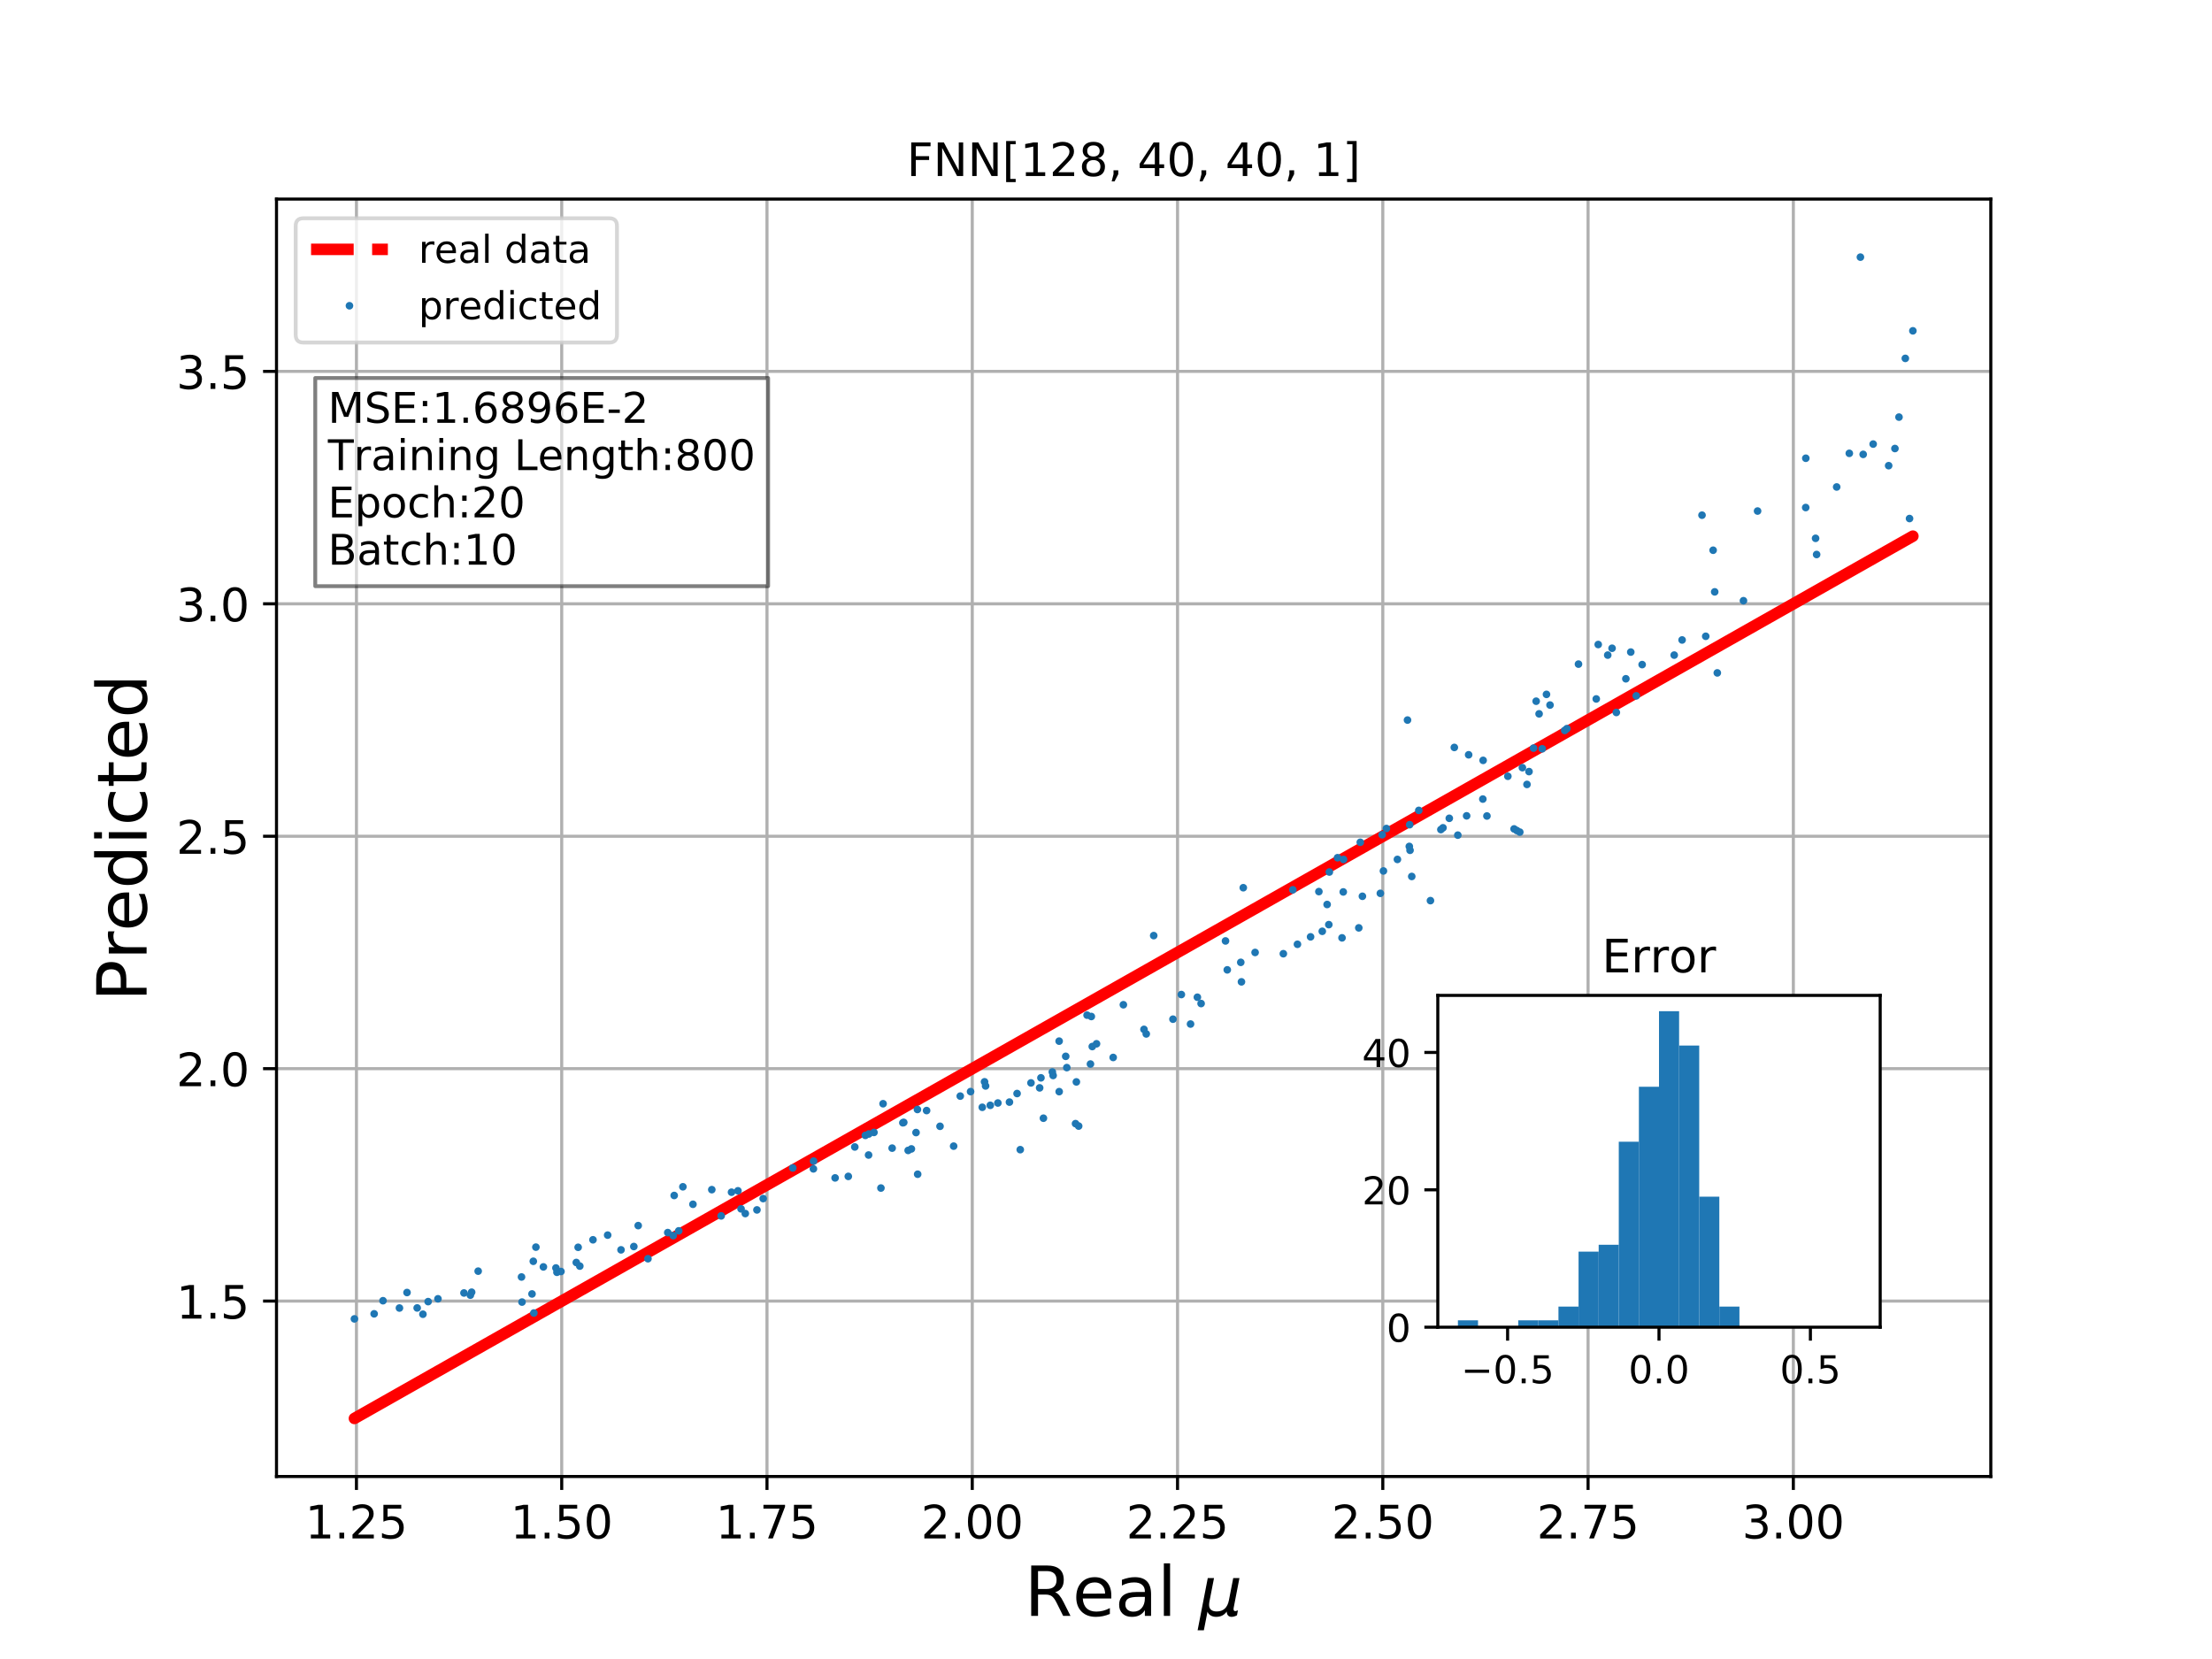 <?xml version="1.0" encoding="utf-8" standalone="no"?>
<!DOCTYPE svg PUBLIC "-//W3C//DTD SVG 1.1//EN"
  "http://www.w3.org/Graphics/SVG/1.1/DTD/svg11.dtd">
<!-- Created with matplotlib (http://matplotlib.org/) -->
<svg height="432pt" version="1.1" viewBox="0 0 576 432" width="576pt" xmlns="http://www.w3.org/2000/svg" xmlns:xlink="http://www.w3.org/1999/xlink">
 <defs>
  <style type="text/css">
*{stroke-linecap:butt;stroke-linejoin:round;}
  </style>
 </defs>
 <g id="figure_1">
  <g id="patch_1">
   <path d="M 0 432 
L 576 432 
L 576 0 
L 0 0 
z
" style="fill:#ffffff;"/>
  </g>
  <g id="axes_1">
   <g id="patch_2">
    <path d="M 72 384.48 
L 518.4 384.48 
L 518.4 51.84 
L 72 51.84 
z
" style="fill:#ffffff;"/>
   </g>
   <g id="matplotlib.axis_1">
    <g id="xtick_1">
     <g id="line2d_1">
      <path clip-path="url(#p7a0d33bb7a)" d="M 92.818 384.48 
L 92.818 51.84 
" style="fill:none;stroke:#b0b0b0;stroke-linecap:square;stroke-width:0.8;"/>
     </g>
     <g id="line2d_2">
      <defs>
       <path d="M 0 0 
L 0 3.5 
" id="m13a4bfc9d6" style="stroke:#000000;stroke-width:0.8;"/>
      </defs>
      <g>
       <use style="stroke:#000000;stroke-width:0.8;" x="92.818" xlink:href="#m13a4bfc9d6" y="384.48"/>
      </g>
     </g>
     <g id="text_1">
      <!-- 1.25 -->
      <defs>
       <path d="M 12.406 8.297 
L 28.516 8.297 
L 28.516 63.922 
L 10.984 60.406 
L 10.984 69.391 
L 28.422 72.906 
L 38.281 72.906 
L 38.281 8.297 
L 54.391 8.297 
L 54.391 0 
L 12.406 0 
z
" id="DejaVuSans-31"/>
       <path d="M 10.688 12.406 
L 21 12.406 
L 21 0 
L 10.688 0 
z
" id="DejaVuSans-2e"/>
       <path d="M 19.188 8.297 
L 53.609 8.297 
L 53.609 0 
L 7.328 0 
L 7.328 8.297 
Q 12.938 14.109 22.625 23.891 
Q 32.328 33.688 34.812 36.531 
Q 39.547 41.844 41.422 45.531 
Q 43.312 49.219 43.312 52.781 
Q 43.312 58.594 39.234 62.25 
Q 35.156 65.922 28.609 65.922 
Q 23.969 65.922 18.812 64.312 
Q 13.672 62.703 7.812 59.422 
L 7.812 69.391 
Q 13.766 71.781 18.938 73 
Q 24.125 74.219 28.422 74.219 
Q 39.75 74.219 46.484 68.547 
Q 53.219 62.891 53.219 53.422 
Q 53.219 48.922 51.531 44.891 
Q 49.859 40.875 45.406 35.406 
Q 44.188 33.984 37.641 27.219 
Q 31.109 20.453 19.188 8.297 
z
" id="DejaVuSans-32"/>
       <path d="M 10.797 72.906 
L 49.516 72.906 
L 49.516 64.594 
L 19.828 64.594 
L 19.828 46.734 
Q 21.969 47.469 24.109 47.828 
Q 26.266 48.188 28.422 48.188 
Q 40.625 48.188 47.75 41.5 
Q 54.891 34.812 54.891 23.391 
Q 54.891 11.625 47.562 5.094 
Q 40.234 -1.422 26.906 -1.422 
Q 22.312 -1.422 17.547 -0.641 
Q 12.797 0.141 7.719 1.703 
L 7.719 11.625 
Q 12.109 9.234 16.797 8.062 
Q 21.484 6.891 26.703 6.891 
Q 35.156 6.891 40.078 11.328 
Q 45.016 15.766 45.016 23.391 
Q 45.016 31 40.078 35.438 
Q 35.156 39.891 26.703 39.891 
Q 22.75 39.891 18.812 39.016 
Q 14.891 38.141 10.797 36.281 
z
" id="DejaVuSans-35"/>
      </defs>
      <g transform="translate(79.459 400.598)scale(0.12 -0.12)">
       <use xlink:href="#DejaVuSans-31"/>
       <use x="63.623" xlink:href="#DejaVuSans-2e"/>
       <use x="95.41" xlink:href="#DejaVuSans-32"/>
       <use x="159.033" xlink:href="#DejaVuSans-35"/>
      </g>
     </g>
    </g>
    <g id="xtick_2">
     <g id="line2d_3">
      <path clip-path="url(#p7a0d33bb7a)" d="M 146.27 384.48 
L 146.27 51.84 
" style="fill:none;stroke:#b0b0b0;stroke-linecap:square;stroke-width:0.8;"/>
     </g>
     <g id="line2d_4">
      <g>
       <use style="stroke:#000000;stroke-width:0.8;" x="146.27" xlink:href="#m13a4bfc9d6" y="384.48"/>
      </g>
     </g>
     <g id="text_2">
      <!-- 1.50 -->
      <defs>
       <path d="M 31.781 66.406 
Q 24.172 66.406 20.328 58.906 
Q 16.5 51.422 16.5 36.375 
Q 16.5 21.391 20.328 13.891 
Q 24.172 6.391 31.781 6.391 
Q 39.453 6.391 43.281 13.891 
Q 47.125 21.391 47.125 36.375 
Q 47.125 51.422 43.281 58.906 
Q 39.453 66.406 31.781 66.406 
z
M 31.781 74.219 
Q 44.047 74.219 50.516 64.516 
Q 56.984 54.828 56.984 36.375 
Q 56.984 17.969 50.516 8.266 
Q 44.047 -1.422 31.781 -1.422 
Q 19.531 -1.422 13.062 8.266 
Q 6.594 17.969 6.594 36.375 
Q 6.594 54.828 13.062 64.516 
Q 19.531 74.219 31.781 74.219 
z
" id="DejaVuSans-30"/>
      </defs>
      <g transform="translate(132.911 400.598)scale(0.12 -0.12)">
       <use xlink:href="#DejaVuSans-31"/>
       <use x="63.623" xlink:href="#DejaVuSans-2e"/>
       <use x="95.41" xlink:href="#DejaVuSans-35"/>
       <use x="159.033" xlink:href="#DejaVuSans-30"/>
      </g>
     </g>
    </g>
    <g id="xtick_3">
     <g id="line2d_5">
      <path clip-path="url(#p7a0d33bb7a)" d="M 199.722 384.48 
L 199.722 51.84 
" style="fill:none;stroke:#b0b0b0;stroke-linecap:square;stroke-width:0.8;"/>
     </g>
     <g id="line2d_6">
      <g>
       <use style="stroke:#000000;stroke-width:0.8;" x="199.722" xlink:href="#m13a4bfc9d6" y="384.48"/>
      </g>
     </g>
     <g id="text_3">
      <!-- 1.75 -->
      <defs>
       <path d="M 8.203 72.906 
L 55.078 72.906 
L 55.078 68.703 
L 28.609 0 
L 18.312 0 
L 43.219 64.594 
L 8.203 64.594 
z
" id="DejaVuSans-37"/>
      </defs>
      <g transform="translate(186.363 400.598)scale(0.12 -0.12)">
       <use xlink:href="#DejaVuSans-31"/>
       <use x="63.623" xlink:href="#DejaVuSans-2e"/>
       <use x="95.41" xlink:href="#DejaVuSans-37"/>
       <use x="159.033" xlink:href="#DejaVuSans-35"/>
      </g>
     </g>
    </g>
    <g id="xtick_4">
     <g id="line2d_7">
      <path clip-path="url(#p7a0d33bb7a)" d="M 253.174 384.48 
L 253.174 51.84 
" style="fill:none;stroke:#b0b0b0;stroke-linecap:square;stroke-width:0.8;"/>
     </g>
     <g id="line2d_8">
      <g>
       <use style="stroke:#000000;stroke-width:0.8;" x="253.174" xlink:href="#m13a4bfc9d6" y="384.48"/>
      </g>
     </g>
     <g id="text_4">
      <!-- 2.00 -->
      <g transform="translate(239.815 400.598)scale(0.12 -0.12)">
       <use xlink:href="#DejaVuSans-32"/>
       <use x="63.623" xlink:href="#DejaVuSans-2e"/>
       <use x="95.41" xlink:href="#DejaVuSans-30"/>
       <use x="159.033" xlink:href="#DejaVuSans-30"/>
      </g>
     </g>
    </g>
    <g id="xtick_5">
     <g id="line2d_9">
      <path clip-path="url(#p7a0d33bb7a)" d="M 306.626 384.48 
L 306.626 51.84 
" style="fill:none;stroke:#b0b0b0;stroke-linecap:square;stroke-width:0.8;"/>
     </g>
     <g id="line2d_10">
      <g>
       <use style="stroke:#000000;stroke-width:0.8;" x="306.626" xlink:href="#m13a4bfc9d6" y="384.48"/>
      </g>
     </g>
     <g id="text_5">
      <!-- 2.25 -->
      <g transform="translate(293.267 400.598)scale(0.12 -0.12)">
       <use xlink:href="#DejaVuSans-32"/>
       <use x="63.623" xlink:href="#DejaVuSans-2e"/>
       <use x="95.41" xlink:href="#DejaVuSans-32"/>
       <use x="159.033" xlink:href="#DejaVuSans-35"/>
      </g>
     </g>
    </g>
    <g id="xtick_6">
     <g id="line2d_11">
      <path clip-path="url(#p7a0d33bb7a)" d="M 360.078 384.48 
L 360.078 51.84 
" style="fill:none;stroke:#b0b0b0;stroke-linecap:square;stroke-width:0.8;"/>
     </g>
     <g id="line2d_12">
      <g>
       <use style="stroke:#000000;stroke-width:0.8;" x="360.078" xlink:href="#m13a4bfc9d6" y="384.48"/>
      </g>
     </g>
     <g id="text_6">
      <!-- 2.50 -->
      <g transform="translate(346.719 400.598)scale(0.12 -0.12)">
       <use xlink:href="#DejaVuSans-32"/>
       <use x="63.623" xlink:href="#DejaVuSans-2e"/>
       <use x="95.41" xlink:href="#DejaVuSans-35"/>
       <use x="159.033" xlink:href="#DejaVuSans-30"/>
      </g>
     </g>
    </g>
    <g id="xtick_7">
     <g id="line2d_13">
      <path clip-path="url(#p7a0d33bb7a)" d="M 413.53 384.48 
L 413.53 51.84 
" style="fill:none;stroke:#b0b0b0;stroke-linecap:square;stroke-width:0.8;"/>
     </g>
     <g id="line2d_14">
      <g>
       <use style="stroke:#000000;stroke-width:0.8;" x="413.53" xlink:href="#m13a4bfc9d6" y="384.48"/>
      </g>
     </g>
     <g id="text_7">
      <!-- 2.75 -->
      <g transform="translate(400.171 400.598)scale(0.12 -0.12)">
       <use xlink:href="#DejaVuSans-32"/>
       <use x="63.623" xlink:href="#DejaVuSans-2e"/>
       <use x="95.41" xlink:href="#DejaVuSans-37"/>
       <use x="159.033" xlink:href="#DejaVuSans-35"/>
      </g>
     </g>
    </g>
    <g id="xtick_8">
     <g id="line2d_15">
      <path clip-path="url(#p7a0d33bb7a)" d="M 466.982 384.48 
L 466.982 51.84 
" style="fill:none;stroke:#b0b0b0;stroke-linecap:square;stroke-width:0.8;"/>
     </g>
     <g id="line2d_16">
      <g>
       <use style="stroke:#000000;stroke-width:0.8;" x="466.982" xlink:href="#m13a4bfc9d6" y="384.48"/>
      </g>
     </g>
     <g id="text_8">
      <!-- 3.00 -->
      <defs>
       <path d="M 40.578 39.312 
Q 47.656 37.797 51.625 33 
Q 55.609 28.219 55.609 21.188 
Q 55.609 10.406 48.188 4.484 
Q 40.766 -1.422 27.094 -1.422 
Q 22.516 -1.422 17.656 -0.516 
Q 12.797 0.391 7.625 2.203 
L 7.625 11.719 
Q 11.719 9.328 16.594 8.109 
Q 21.484 6.891 26.812 6.891 
Q 36.078 6.891 40.938 10.547 
Q 45.797 14.203 45.797 21.188 
Q 45.797 27.641 41.281 31.266 
Q 36.766 34.906 28.719 34.906 
L 20.219 34.906 
L 20.219 43.016 
L 29.109 43.016 
Q 36.375 43.016 40.234 45.922 
Q 44.094 48.828 44.094 54.297 
Q 44.094 59.906 40.109 62.906 
Q 36.141 65.922 28.719 65.922 
Q 24.656 65.922 20.016 65.031 
Q 15.375 64.156 9.812 62.312 
L 9.812 71.094 
Q 15.438 72.656 20.344 73.438 
Q 25.25 74.219 29.594 74.219 
Q 40.828 74.219 47.359 69.109 
Q 53.906 64.016 53.906 55.328 
Q 53.906 49.266 50.438 45.094 
Q 46.969 40.922 40.578 39.312 
z
" id="DejaVuSans-33"/>
      </defs>
      <g transform="translate(453.623 400.598)scale(0.12 -0.12)">
       <use xlink:href="#DejaVuSans-33"/>
       <use x="63.623" xlink:href="#DejaVuSans-2e"/>
       <use x="95.41" xlink:href="#DejaVuSans-30"/>
       <use x="159.033" xlink:href="#DejaVuSans-30"/>
      </g>
     </g>
    </g>
    <g id="text_9">
     <!-- Real $\mu$ -->
     <defs>
      <path d="M 44.391 34.188 
Q 47.562 33.109 50.562 29.594 
Q 53.562 26.078 56.594 19.922 
L 66.609 0 
L 56 0 
L 46.688 18.703 
Q 43.062 26.031 39.672 28.422 
Q 36.281 30.812 30.422 30.812 
L 19.672 30.812 
L 19.672 0 
L 9.812 0 
L 9.812 72.906 
L 32.078 72.906 
Q 44.578 72.906 50.734 67.672 
Q 56.891 62.453 56.891 51.906 
Q 56.891 45.016 53.688 40.469 
Q 50.484 35.938 44.391 34.188 
z
M 19.672 64.797 
L 19.672 38.922 
L 32.078 38.922 
Q 39.203 38.922 42.844 42.219 
Q 46.484 45.516 46.484 51.906 
Q 46.484 58.297 42.844 61.547 
Q 39.203 64.797 32.078 64.797 
z
" id="DejaVuSans-52"/>
      <path d="M 56.203 29.594 
L 56.203 25.203 
L 14.891 25.203 
Q 15.484 15.922 20.484 11.062 
Q 25.484 6.203 34.422 6.203 
Q 39.594 6.203 44.453 7.469 
Q 49.312 8.734 54.109 11.281 
L 54.109 2.781 
Q 49.266 0.734 44.188 -0.344 
Q 39.109 -1.422 33.891 -1.422 
Q 20.797 -1.422 13.156 6.188 
Q 5.516 13.812 5.516 26.812 
Q 5.516 40.234 12.766 48.109 
Q 20.016 56 32.328 56 
Q 43.359 56 49.781 48.891 
Q 56.203 41.797 56.203 29.594 
z
M 47.219 32.234 
Q 47.125 39.594 43.094 43.984 
Q 39.062 48.391 32.422 48.391 
Q 24.906 48.391 20.391 44.141 
Q 15.875 39.891 15.188 32.172 
z
" id="DejaVuSans-65"/>
      <path d="M 34.281 27.484 
Q 23.391 27.484 19.188 25 
Q 14.984 22.516 14.984 16.5 
Q 14.984 11.719 18.141 8.906 
Q 21.297 6.109 26.703 6.109 
Q 34.188 6.109 38.703 11.406 
Q 43.219 16.703 43.219 25.484 
L 43.219 27.484 
z
M 52.203 31.203 
L 52.203 0 
L 43.219 0 
L 43.219 8.297 
Q 40.141 3.328 35.547 0.953 
Q 30.953 -1.422 24.312 -1.422 
Q 15.922 -1.422 10.953 3.297 
Q 6 8.016 6 15.922 
Q 6 25.141 12.172 29.828 
Q 18.359 34.516 30.609 34.516 
L 43.219 34.516 
L 43.219 35.406 
Q 43.219 41.609 39.141 45 
Q 35.062 48.391 27.688 48.391 
Q 23 48.391 18.547 47.266 
Q 14.109 46.141 10.016 43.891 
L 10.016 52.203 
Q 14.938 54.109 19.578 55.047 
Q 24.219 56 28.609 56 
Q 40.484 56 46.344 49.844 
Q 52.203 43.703 52.203 31.203 
z
" id="DejaVuSans-61"/>
      <path d="M 9.422 75.984 
L 18.406 75.984 
L 18.406 0 
L 9.422 0 
z
" id="DejaVuSans-6c"/>
      <path id="DejaVuSans-20"/>
      <path d="M -1.312 -20.797 
L 13.375 54.688 
L 22.406 54.688 
L 15.766 20.656 
Q 15.578 19.625 15.422 18.359 
Q 15.281 17.094 15.281 15.828 
Q 15.281 11.281 18.141 8.828 
Q 21 6.391 26.312 6.391 
Q 33.547 6.391 37.984 10.484 
Q 42.438 14.594 44 22.797 
L 50.203 54.688 
L 59.188 54.688 
L 51.031 12.641 
Q 50.828 11.719 50.75 11.031 
Q 50.688 10.359 50.688 9.812 
Q 50.688 8.297 51.297 7.594 
Q 51.906 6.891 53.219 6.891 
Q 53.719 6.891 54.562 7.125 
Q 55.422 7.375 56.984 8.016 
L 55.609 0.781 
Q 53.469 -0.297 51.516 -0.859 
Q 49.562 -1.422 47.703 -1.422 
Q 44.484 -1.422 42.656 0.625 
Q 40.828 2.688 40.828 6.297 
Q 38.094 2.391 34.297 0.484 
Q 30.516 -1.422 25.391 -1.422 
Q 20.844 -1.422 17.453 0.672 
Q 14.062 2.781 12.984 6.203 
L 7.719 -20.797 
z
" id="DejaVuSans-Oblique-3bc"/>
     </defs>
     <g transform="translate(266.76 420.774)scale(0.18 -0.18)">
      <use transform="translate(0 0.016)" xlink:href="#DejaVuSans-52"/>
      <use transform="translate(69.482 0.016)" xlink:href="#DejaVuSans-65"/>
      <use transform="translate(131.006 0.016)" xlink:href="#DejaVuSans-61"/>
      <use transform="translate(192.285 0.016)" xlink:href="#DejaVuSans-6c"/>
      <use transform="translate(220.068 0.016)" xlink:href="#DejaVuSans-20"/>
      <use transform="translate(251.855 0.016)" xlink:href="#DejaVuSans-Oblique-3bc"/>
     </g>
    </g>
   </g>
   <g id="matplotlib.axis_2">
    <g id="ytick_1">
     <g id="line2d_17">
      <path clip-path="url(#p7a0d33bb7a)" d="M 72 338.8 
L 518.4 338.8 
" style="fill:none;stroke:#b0b0b0;stroke-linecap:square;stroke-width:0.8;"/>
     </g>
     <g id="line2d_18">
      <defs>
       <path d="M 0 0 
L -3.5 0 
" id="m7e27966fc6" style="stroke:#000000;stroke-width:0.8;"/>
      </defs>
      <g>
       <use style="stroke:#000000;stroke-width:0.8;" x="72" xlink:href="#m7e27966fc6" y="338.8"/>
      </g>
     </g>
     <g id="text_10">
      <!-- 1.5 -->
      <g transform="translate(45.916 343.36)scale(0.12 -0.12)">
       <use xlink:href="#DejaVuSans-31"/>
       <use x="63.623" xlink:href="#DejaVuSans-2e"/>
       <use x="95.41" xlink:href="#DejaVuSans-35"/>
      </g>
     </g>
    </g>
    <g id="ytick_2">
     <g id="line2d_19">
      <path clip-path="url(#p7a0d33bb7a)" d="M 72 278.278 
L 518.4 278.278 
" style="fill:none;stroke:#b0b0b0;stroke-linecap:square;stroke-width:0.8;"/>
     </g>
     <g id="line2d_20">
      <g>
       <use style="stroke:#000000;stroke-width:0.8;" x="72" xlink:href="#m7e27966fc6" y="278.278"/>
      </g>
     </g>
     <g id="text_11">
      <!-- 2.0 -->
      <g transform="translate(45.916 282.837)scale(0.12 -0.12)">
       <use xlink:href="#DejaVuSans-32"/>
       <use x="63.623" xlink:href="#DejaVuSans-2e"/>
       <use x="95.41" xlink:href="#DejaVuSans-30"/>
      </g>
     </g>
    </g>
    <g id="ytick_3">
     <g id="line2d_21">
      <path clip-path="url(#p7a0d33bb7a)" d="M 72 217.756 
L 518.4 217.756 
" style="fill:none;stroke:#b0b0b0;stroke-linecap:square;stroke-width:0.8;"/>
     </g>
     <g id="line2d_22">
      <g>
       <use style="stroke:#000000;stroke-width:0.8;" x="72" xlink:href="#m7e27966fc6" y="217.756"/>
      </g>
     </g>
     <g id="text_12">
      <!-- 2.5 -->
      <g transform="translate(45.916 222.315)scale(0.12 -0.12)">
       <use xlink:href="#DejaVuSans-32"/>
       <use x="63.623" xlink:href="#DejaVuSans-2e"/>
       <use x="95.41" xlink:href="#DejaVuSans-35"/>
      </g>
     </g>
    </g>
    <g id="ytick_4">
     <g id="line2d_23">
      <path clip-path="url(#p7a0d33bb7a)" d="M 72 157.233 
L 518.4 157.233 
" style="fill:none;stroke:#b0b0b0;stroke-linecap:square;stroke-width:0.8;"/>
     </g>
     <g id="line2d_24">
      <g>
       <use style="stroke:#000000;stroke-width:0.8;" x="72" xlink:href="#m7e27966fc6" y="157.233"/>
      </g>
     </g>
     <g id="text_13">
      <!-- 3.0 -->
      <g transform="translate(45.916 161.792)scale(0.12 -0.12)">
       <use xlink:href="#DejaVuSans-33"/>
       <use x="63.623" xlink:href="#DejaVuSans-2e"/>
       <use x="95.41" xlink:href="#DejaVuSans-30"/>
      </g>
     </g>
    </g>
    <g id="ytick_5">
     <g id="line2d_25">
      <path clip-path="url(#p7a0d33bb7a)" d="M 72 96.711 
L 518.4 96.711 
" style="fill:none;stroke:#b0b0b0;stroke-linecap:square;stroke-width:0.8;"/>
     </g>
     <g id="line2d_26">
      <g>
       <use style="stroke:#000000;stroke-width:0.8;" x="72" xlink:href="#m7e27966fc6" y="96.711"/>
      </g>
     </g>
     <g id="text_14">
      <!-- 3.5 -->
      <g transform="translate(45.916 101.27)scale(0.12 -0.12)">
       <use xlink:href="#DejaVuSans-33"/>
       <use x="63.623" xlink:href="#DejaVuSans-2e"/>
       <use x="95.41" xlink:href="#DejaVuSans-35"/>
      </g>
     </g>
    </g>
    <g id="text_15">
     <!-- Predicted -->
     <defs>
      <path d="M 19.672 64.797 
L 19.672 37.406 
L 32.078 37.406 
Q 38.969 37.406 42.719 40.969 
Q 46.484 44.531 46.484 51.125 
Q 46.484 57.672 42.719 61.234 
Q 38.969 64.797 32.078 64.797 
z
M 9.812 72.906 
L 32.078 72.906 
Q 44.344 72.906 50.609 67.359 
Q 56.891 61.812 56.891 51.125 
Q 56.891 40.328 50.609 34.812 
Q 44.344 29.297 32.078 29.297 
L 19.672 29.297 
L 19.672 0 
L 9.812 0 
z
" id="DejaVuSans-50"/>
      <path d="M 41.109 46.297 
Q 39.594 47.172 37.812 47.578 
Q 36.031 48 33.891 48 
Q 26.266 48 22.188 43.047 
Q 18.109 38.094 18.109 28.812 
L 18.109 0 
L 9.078 0 
L 9.078 54.688 
L 18.109 54.688 
L 18.109 46.188 
Q 20.953 51.172 25.484 53.578 
Q 30.031 56 36.531 56 
Q 37.453 56 38.578 55.875 
Q 39.703 55.766 41.062 55.516 
z
" id="DejaVuSans-72"/>
      <path d="M 45.406 46.391 
L 45.406 75.984 
L 54.391 75.984 
L 54.391 0 
L 45.406 0 
L 45.406 8.203 
Q 42.578 3.328 38.25 0.953 
Q 33.938 -1.422 27.875 -1.422 
Q 17.969 -1.422 11.734 6.484 
Q 5.516 14.406 5.516 27.297 
Q 5.516 40.188 11.734 48.094 
Q 17.969 56 27.875 56 
Q 33.938 56 38.25 53.625 
Q 42.578 51.266 45.406 46.391 
z
M 14.797 27.297 
Q 14.797 17.391 18.875 11.75 
Q 22.953 6.109 30.078 6.109 
Q 37.203 6.109 41.297 11.75 
Q 45.406 17.391 45.406 27.297 
Q 45.406 37.203 41.297 42.844 
Q 37.203 48.484 30.078 48.484 
Q 22.953 48.484 18.875 42.844 
Q 14.797 37.203 14.797 27.297 
z
" id="DejaVuSans-64"/>
      <path d="M 9.422 54.688 
L 18.406 54.688 
L 18.406 0 
L 9.422 0 
z
M 9.422 75.984 
L 18.406 75.984 
L 18.406 64.594 
L 9.422 64.594 
z
" id="DejaVuSans-69"/>
      <path d="M 48.781 52.594 
L 48.781 44.188 
Q 44.969 46.297 41.141 47.344 
Q 37.312 48.391 33.406 48.391 
Q 24.656 48.391 19.812 42.844 
Q 14.984 37.312 14.984 27.297 
Q 14.984 17.281 19.812 11.734 
Q 24.656 6.203 33.406 6.203 
Q 37.312 6.203 41.141 7.25 
Q 44.969 8.297 48.781 10.406 
L 48.781 2.094 
Q 45.016 0.344 40.984 -0.531 
Q 36.969 -1.422 32.422 -1.422 
Q 20.062 -1.422 12.781 6.344 
Q 5.516 14.109 5.516 27.297 
Q 5.516 40.672 12.859 48.328 
Q 20.219 56 33.016 56 
Q 37.156 56 41.109 55.141 
Q 45.062 54.297 48.781 52.594 
z
" id="DejaVuSans-63"/>
      <path d="M 18.312 70.219 
L 18.312 54.688 
L 36.812 54.688 
L 36.812 47.703 
L 18.312 47.703 
L 18.312 18.016 
Q 18.312 11.328 20.141 9.422 
Q 21.969 7.516 27.594 7.516 
L 36.812 7.516 
L 36.812 0 
L 27.594 0 
Q 17.188 0 13.234 3.875 
Q 9.281 7.766 9.281 18.016 
L 9.281 47.703 
L 2.688 47.703 
L 2.688 54.688 
L 9.281 54.688 
L 9.281 70.219 
z
" id="DejaVuSans-74"/>
     </defs>
     <g transform="translate(38.173 260.762)rotate(-90)scale(0.18 -0.18)">
      <use xlink:href="#DejaVuSans-50"/>
      <use x="60.287" xlink:href="#DejaVuSans-72"/>
      <use x="101.369" xlink:href="#DejaVuSans-65"/>
      <use x="162.893" xlink:href="#DejaVuSans-64"/>
      <use x="226.369" xlink:href="#DejaVuSans-69"/>
      <use x="254.152" xlink:href="#DejaVuSans-63"/>
      <use x="309.133" xlink:href="#DejaVuSans-74"/>
      <use x="348.342" xlink:href="#DejaVuSans-65"/>
      <use x="409.865" xlink:href="#DejaVuSans-64"/>
     </g>
    </g>
   </g>
   <g id="line2d_27">
    <path clip-path="url(#p7a0d33bb7a)" d="M 346.162 225.634 
L 386.203 202.966 
L 386.203 202.966 
L 386.203 202.966 
L 138.534 343.18 
L 262.859 272.795 
L 262.859 272.795 
L 478.267 150.844 
L 478.267 150.844 
L 478.267 150.844 
L 105.987 361.606 
L 446.095 169.059 
L 446.095 169.059 
L 481.556 148.983 
L 447.183 168.443 
L 447.183 168.443 
L 145.026 339.505 
L 241.284 285.009 
L 241.284 285.009 
L 487.769 145.465 
L 274.028 266.472 
L 274.028 266.472 
L 138.87 342.99 
L 138.87 342.99 
L 138.87 342.99 
L 400.778 194.714 
L 192.975 312.359 
L 192.975 312.359 
L 99.732 365.148 
L 99.732 365.148 
L 99.732 365.148 
L 498.109 139.611 
L 122.814 352.08 
L 122.814 352.08 
L 97.426 366.453 
L 97.426 366.453 
L 97.426 366.453 
L 400.014 195.147 
L 187.794 315.292 
L 187.794 315.292 
L 92.291 369.36 
L 92.291 369.36 
L 92.291 369.36 
L 426.081 180.389 
L 238.533 286.567 
" style="fill:none;stroke:#ff0000;stroke-dasharray:11.1,4.8;stroke-dashoffset:0;stroke-width:3;"/>
   </g>
   <g id="line2d_28">
    <defs>
     <path d="M 0 0.5 
C 0.133 0.5 0.26 0.447 0.354 0.354 
C 0.447 0.26 0.5 0.133 0.5 0 
C 0.5 -0.133 0.447 -0.26 0.354 -0.354 
C 0.26 -0.447 0.133 -0.5 0 -0.5 
C -0.133 -0.5 -0.26 -0.447 -0.354 -0.354 
C -0.447 -0.26 -0.5 -0.133 -0.5 0 
C -0.5 0.133 -0.447 0.26 -0.354 0.354 
C -0.26 0.447 -0.133 0.5 0 0.5 
z
" id="m97065b90bd" style="stroke:#1f77b4;"/>
    </defs>
    <g clip-path="url(#p7a0d33bb7a)">
     <use style="fill:#1f77b4;stroke:#1f77b4;" x="346.162" xlink:href="#m97065b90bd" y="227.071"/>
     <use style="fill:#1f77b4;stroke:#1f77b4;" x="386.203" xlink:href="#m97065b90bd" y="197.998"/>
     <use style="fill:#1f77b4;stroke:#1f77b4;" x="138.534" xlink:href="#m97065b90bd" y="336.939"/>
     <use style="fill:#1f77b4;stroke:#1f77b4;" x="262.859" xlink:href="#m97065b90bd" y="286.985"/>
     <use style="fill:#1f77b4;stroke:#1f77b4;" x="424.65" xlink:href="#m97065b90bd" y="169.797"/>
     <use style="fill:#1f77b4;stroke:#1f77b4;" x="343.433" xlink:href="#m97065b90bd" y="232.168"/>
     <use style="fill:#1f77b4;stroke:#1f77b4;" x="435.961" xlink:href="#m97065b90bd" y="170.587"/>
     <use style="fill:#1f77b4;stroke:#1f77b4;" x="443.199" xlink:href="#m97065b90bd" y="134.15"/>
     <use style="fill:#1f77b4;stroke:#1f77b4;" x="478.267" xlink:href="#m97065b90bd" y="126.807"/>
     <use style="fill:#1f77b4;stroke:#1f77b4;" x="192.16" xlink:href="#m97065b90bd" y="310.08"/>
     <use style="fill:#1f77b4;stroke:#1f77b4;" x="194.076" xlink:href="#m97065b90bd" y="316.005"/>
     <use style="fill:#1f77b4;stroke:#1f77b4;" x="146.075" xlink:href="#m97065b90bd" y="331.095"/>
     <use style="fill:#1f77b4;stroke:#1f77b4;" x="336.651" xlink:href="#m97065b90bd" y="231.704"/>
     <use style="fill:#1f77b4;stroke:#1f77b4;" x="229.952" xlink:href="#m97065b90bd" y="287.408"/>
     <use style="fill:#1f77b4;stroke:#1f77b4;" x="444.171" xlink:href="#m97065b90bd" y="165.688"/>
     <use style="fill:#1f77b4;stroke:#1f77b4;" x="361.018" xlink:href="#m97065b90bd" y="215.743"/>
     <use style="fill:#1f77b4;stroke:#1f77b4;" x="470.203" xlink:href="#m97065b90bd" y="132.163"/>
     <use style="fill:#1f77b4;stroke:#1f77b4;" x="236.483" xlink:href="#m97065b90bd" y="299.571"/>
     <use style="fill:#1f77b4;stroke:#1f77b4;" x="401.596" xlink:href="#m97065b90bd" y="194.985"/>
     <use style="fill:#1f77b4;stroke:#1f77b4;" x="168.728" xlink:href="#m97065b90bd" y="327.77"/>
     <use style="fill:#1f77b4;stroke:#1f77b4;" x="265.672" xlink:href="#m97065b90bd" y="299.369"/>
     <use style="fill:#1f77b4;stroke:#1f77b4;" x="289.869" xlink:href="#m97065b90bd" y="275.36"/>
     <use style="fill:#1f77b4;stroke:#1f77b4;" x="382.431" xlink:href="#m97065b90bd" y="196.547"/>
     <use style="fill:#1f77b4;stroke:#1f77b4;" x="310.015" xlink:href="#m97065b90bd" y="266.659"/>
     <use style="fill:#1f77b4;stroke:#1f77b4;" x="348.292" xlink:href="#m97065b90bd" y="223.345"/>
     <use style="fill:#1f77b4;stroke:#1f77b4;" x="139.021" xlink:href="#m97065b90bd" y="341.903"/>
     <use style="fill:#1f77b4;stroke:#1f77b4;" x="165.048" xlink:href="#m97065b90bd" y="324.593"/>
     <use style="fill:#1f77b4;stroke:#1f77b4;" x="453.994" xlink:href="#m97065b90bd" y="156.426"/>
     <use style="fill:#1f77b4;stroke:#1f77b4;" x="366.98" xlink:href="#m97065b90bd" y="220.404"/>
     <use style="fill:#1f77b4;stroke:#1f77b4;" x="367.172" xlink:href="#m97065b90bd" y="221.414"/>
     <use style="fill:#1f77b4;stroke:#1f77b4;" x="341.27" xlink:href="#m97065b90bd" y="243.953"/>
     <use style="fill:#1f77b4;stroke:#1f77b4;" x="275.797" xlink:href="#m97065b90bd" y="271.11"/>
     <use style="fill:#1f77b4;stroke:#1f77b4;" x="105.987" xlink:href="#m97065b90bd" y="336.571"/>
     <use style="fill:#1f77b4;stroke:#1f77b4;" x="110.128" xlink:href="#m97065b90bd" y="342.222"/>
     <use style="fill:#1f77b4;stroke:#1f77b4;" x="387.193" xlink:href="#m97065b90bd" y="212.483"/>
     <use style="fill:#1f77b4;stroke:#1f77b4;" x="268.464" xlink:href="#m97065b90bd" y="281.986"/>
     <use style="fill:#1f77b4;stroke:#1f77b4;" x="381.91" xlink:href="#m97065b90bd" y="212.444"/>
     <use style="fill:#1f77b4;stroke:#1f77b4;" x="144.766" xlink:href="#m97065b90bd" y="330.175"/>
     <use style="fill:#1f77b4;stroke:#1f77b4;" x="326.826" xlink:href="#m97065b90bd" y="248.017"/>
     <use style="fill:#1f77b4;stroke:#1f77b4;" x="226.176" xlink:href="#m97065b90bd" y="300.767"/>
     <use style="fill:#1f77b4;stroke:#1f77b4;" x="124.515" xlink:href="#m97065b90bd" y="331.005"/>
     <use style="fill:#1f77b4;stroke:#1f77b4;" x="175.3" xlink:href="#m97065b90bd" y="321.755"/>
     <use style="fill:#1f77b4;stroke:#1f77b4;" x="277.794" xlink:href="#m97065b90bd" y="278.001"/>
     <use style="fill:#1f77b4;stroke:#1f77b4;" x="311.795" xlink:href="#m97065b90bd" y="259.676"/>
     <use style="fill:#1f77b4;stroke:#1f77b4;" x="472.775" xlink:href="#m97065b90bd" y="140.177"/>
     <use style="fill:#1f77b4;stroke:#1f77b4;" x="154.409" xlink:href="#m97065b90bd" y="322.84"/>
     <use style="fill:#1f77b4;stroke:#1f77b4;" x="354.219" xlink:href="#m97065b90bd" y="219.329"/>
     <use style="fill:#1f77b4;stroke:#1f77b4;" x="222.59" xlink:href="#m97065b90bd" y="298.666"/>
     <use style="fill:#1f77b4;stroke:#1f77b4;" x="161.711" xlink:href="#m97065b90bd" y="325.457"/>
     <use style="fill:#1f77b4;stroke:#1f77b4;" x="235.342" xlink:href="#m97065b90bd" y="292.271"/>
     <use style="fill:#1f77b4;stroke:#1f77b4;" x="284.178" xlink:href="#m97065b90bd" y="264.695"/>
     <use style="fill:#1f77b4;stroke:#1f77b4;" x="353.827" xlink:href="#m97065b90bd" y="241.615"/>
     <use style="fill:#1f77b4;stroke:#1f77b4;" x="259.846" xlink:href="#m97065b90bd" y="287.217"/>
     <use style="fill:#1f77b4;stroke:#1f77b4;" x="446.095" xlink:href="#m97065b90bd" y="143.279"/>
     <use style="fill:#1f77b4;stroke:#1f77b4;" x="481.556" xlink:href="#m97065b90bd" y="118.046"/>
     <use style="fill:#1f77b4;stroke:#1f77b4;" x="447.183" xlink:href="#m97065b90bd" y="175.219"/>
     <use style="fill:#1f77b4;stroke:#1f77b4;" x="145.026" xlink:href="#m97065b90bd" y="331.301"/>
     <use style="fill:#1f77b4;stroke:#1f77b4;" x="271.058" xlink:href="#m97065b90bd" y="280.666"/>
     <use style="fill:#1f77b4;stroke:#1f77b4;" x="323.273" xlink:href="#m97065b90bd" y="255.671"/>
     <use style="fill:#1f77b4;stroke:#1f77b4;" x="244.78" xlink:href="#m97065b90bd" y="293.285"/>
     <use style="fill:#1f77b4;stroke:#1f77b4;" x="198.732" xlink:href="#m97065b90bd" y="312.109"/>
     <use style="fill:#1f77b4;stroke:#1f77b4;" x="446.505" xlink:href="#m97065b90bd" y="154.119"/>
     <use style="fill:#1f77b4;stroke:#1f77b4;" x="305.44" xlink:href="#m97065b90bd" y="265.393"/>
     <use style="fill:#1f77b4;stroke:#1f77b4;" x="241.284" xlink:href="#m97065b90bd" y="289.189"/>
     <use style="fill:#1f77b4;stroke:#1f77b4;" x="487.769" xlink:href="#m97065b90bd" y="115.636"/>
     <use style="fill:#1f77b4;stroke:#1f77b4;" x="349.782" xlink:href="#m97065b90bd" y="232.256"/>
     <use style="fill:#1f77b4;stroke:#1f77b4;" x="274.028" xlink:href="#m97065b90bd" y="279.137"/>
     <use style="fill:#1f77b4;stroke:#1f77b4;" x="138.87" xlink:href="#m97065b90bd" y="328.435"/>
     <use style="fill:#1f77b4;stroke:#1f77b4;" x="397.622" xlink:href="#m97065b90bd" y="204.264"/>
     <use style="fill:#1f77b4;stroke:#1f77b4;" x="319.12" xlink:href="#m97065b90bd" y="245.018"/>
     <use style="fill:#1f77b4;stroke:#1f77b4;" x="400.778" xlink:href="#m97065b90bd" y="185.883"/>
     <use style="fill:#1f77b4;stroke:#1f77b4;" x="255.784" xlink:href="#m97065b90bd" y="288.337"/>
     <use style="fill:#1f77b4;stroke:#1f77b4;" x="211.812" xlink:href="#m97065b90bd" y="304.369"/>
     <use style="fill:#1f77b4;stroke:#1f77b4;" x="173.884" xlink:href="#m97065b90bd" y="320.962"/>
     <use style="fill:#1f77b4;stroke:#1f77b4;" x="280.066" xlink:href="#m97065b90bd" y="292.59"/>
     <use style="fill:#1f77b4;stroke:#1f77b4;" x="192.975" xlink:href="#m97065b90bd" y="314.785"/>
     <use style="fill:#1f77b4;stroke:#1f77b4;" x="99.732" xlink:href="#m97065b90bd" y="338.705"/>
     <use style="fill:#1f77b4;stroke:#1f77b4;" x="292.525" xlink:href="#m97065b90bd" y="261.634"/>
     <use style="fill:#1f77b4;stroke:#1f77b4;" x="484.447" xlink:href="#m97065b90bd" y="66.96"/>
     <use style="fill:#1f77b4;stroke:#1f77b4;" x="386.126" xlink:href="#m97065b90bd" y="208.075"/>
     <use style="fill:#1f77b4;stroke:#1f77b4;" x="396.429" xlink:href="#m97065b90bd" y="199.898"/>
     <use style="fill:#1f77b4;stroke:#1f77b4;" x="275.809" xlink:href="#m97065b90bd" y="284.26"/>
     <use style="fill:#1f77b4;stroke:#1f77b4;" x="232.313" xlink:href="#m97065b90bd" y="298.972"/>
     <use style="fill:#1f77b4;stroke:#1f77b4;" x="349.461" xlink:href="#m97065b90bd" y="244.215"/>
     <use style="fill:#1f77b4;stroke:#1f77b4;" x="252.737" xlink:href="#m97065b90bd" y="284.25"/>
     <use style="fill:#1f77b4;stroke:#1f77b4;" x="395.752" xlink:href="#m97065b90bd" y="216.683"/>
     <use style="fill:#1f77b4;stroke:#1f77b4;" x="307.621" xlink:href="#m97065b90bd" y="258.976"/>
     <use style="fill:#1f77b4;stroke:#1f77b4;" x="377.392" xlink:href="#m97065b90bd" y="213.084"/>
     <use style="fill:#1f77b4;stroke:#1f77b4;" x="497.24" xlink:href="#m97065b90bd" y="135.027"/>
     <use style="fill:#1f77b4;stroke:#1f77b4;" x="280.285" xlink:href="#m97065b90bd" y="281.726"/>
     <use style="fill:#1f77b4;stroke:#1f77b4;" x="280.884" xlink:href="#m97065b90bd" y="293.228"/>
     <use style="fill:#1f77b4;stroke:#1f77b4;" x="379.612" xlink:href="#m97065b90bd" y="217.468"/>
     <use style="fill:#1f77b4;stroke:#1f77b4;" x="498.109" xlink:href="#m97065b90bd" y="86.146"/>
     <use style="fill:#1f77b4;stroke:#1f77b4;" x="264.845" xlink:href="#m97065b90bd" y="284.753"/>
     <use style="fill:#1f77b4;stroke:#1f77b4;" x="298.484" xlink:href="#m97065b90bd" y="269.231"/>
     <use style="fill:#1f77b4;stroke:#1f77b4;" x="114.045" xlink:href="#m97065b90bd" y="338.206"/>
     <use style="fill:#1f77b4;stroke:#1f77b4;" x="141.499" xlink:href="#m97065b90bd" y="329.898"/>
     <use style="fill:#1f77b4;stroke:#1f77b4;" x="256.645" xlink:href="#m97065b90bd" y="282.779"/>
     <use style="fill:#1f77b4;stroke:#1f77b4;" x="135.93" xlink:href="#m97065b90bd" y="339.058"/>
     <use style="fill:#1f77b4;stroke:#1f77b4;" x="229.391" xlink:href="#m97065b90bd" y="309.364"/>
     <use style="fill:#1f77b4;stroke:#1f77b4;" x="420.891" xlink:href="#m97065b90bd" y="185.525"/>
     <use style="fill:#1f77b4;stroke:#1f77b4;" x="375.199" xlink:href="#m97065b90bd" y="216.021"/>
     <use style="fill:#1f77b4;stroke:#1f77b4;" x="392.644" xlink:href="#m97065b90bd" y="202.137"/>
     <use style="fill:#1f77b4;stroke:#1f77b4;" x="257.87" xlink:href="#m97065b90bd" y="287.824"/>
     <use style="fill:#1f77b4;stroke:#1f77b4;" x="185.352" xlink:href="#m97065b90bd" y="309.782"/>
     <use style="fill:#1f77b4;stroke:#1f77b4;" x="457.669" xlink:href="#m97065b90bd" y="133.073"/>
     <use style="fill:#1f77b4;stroke:#1f77b4;" x="367.617" xlink:href="#m97065b90bd" y="228.229"/>
     <use style="fill:#1f77b4;stroke:#1f77b4;" x="407.451" xlink:href="#m97065b90bd" y="190.201"/>
     <use style="fill:#1f77b4;stroke:#1f77b4;" x="177.823" xlink:href="#m97065b90bd" y="309.038"/>
     <use style="fill:#1f77b4;stroke:#1f77b4;" x="250.048" xlink:href="#m97065b90bd" y="285.422"/>
     <use style="fill:#1f77b4;stroke:#1f77b4;" x="271.706" xlink:href="#m97065b90bd" y="291.178"/>
     <use style="fill:#1f77b4;stroke:#1f77b4;" x="491.802" xlink:href="#m97065b90bd" y="121.26"/>
     <use style="fill:#1f77b4;stroke:#1f77b4;" x="238.958" xlink:href="#m97065b90bd" y="305.765"/>
     <use style="fill:#1f77b4;stroke:#1f77b4;" x="496.143" xlink:href="#m97065b90bd" y="93.322"/>
     <use style="fill:#1f77b4;stroke:#1f77b4;" x="345.58" xlink:href="#m97065b90bd" y="235.526"/>
     <use style="fill:#1f77b4;stroke:#1f77b4;" x="419.78" xlink:href="#m97065b90bd" y="168.805"/>
     <use style="fill:#1f77b4;stroke:#1f77b4;" x="334.181" xlink:href="#m97065b90bd" y="248.345"/>
     <use style="fill:#1f77b4;stroke:#1f77b4;" x="369.452" xlink:href="#m97065b90bd" y="211.024"/>
     <use style="fill:#1f77b4;stroke:#1f77b4;" x="225.338" xlink:href="#m97065b90bd" y="295.655"/>
     <use style="fill:#1f77b4;stroke:#1f77b4;" x="108.631" xlink:href="#m97065b90bd" y="340.586"/>
     <use style="fill:#1f77b4;stroke:#1f77b4;" x="367.076" xlink:href="#m97065b90bd" y="214.749"/>
     <use style="fill:#1f77b4;stroke:#1f77b4;" x="166.186" xlink:href="#m97065b90bd" y="319.144"/>
     <use style="fill:#1f77b4;stroke:#1f77b4;" x="175.559" xlink:href="#m97065b90bd" y="311.3"/>
     <use style="fill:#1f77b4;stroke:#1f77b4;" x="283.951" xlink:href="#m97065b90bd" y="277.073"/>
     <use style="fill:#1f77b4;stroke:#1f77b4;" x="235.103" xlink:href="#m97065b90bd" y="292.373"/>
     <use style="fill:#1f77b4;stroke:#1f77b4;" x="375.752" xlink:href="#m97065b90bd" y="215.556"/>
     <use style="fill:#1f77b4;stroke:#1f77b4;" x="285.533" xlink:href="#m97065b90bd" y="271.8"/>
     <use style="fill:#1f77b4;stroke:#1f77b4;" x="283.074" xlink:href="#m97065b90bd" y="264.343"/>
     <use style="fill:#1f77b4;stroke:#1f77b4;" x="363.884" xlink:href="#m97065b90bd" y="223.791"/>
     <use style="fill:#1f77b4;stroke:#1f77b4;" x="284.426" xlink:href="#m97065b90bd" y="272.515"/>
     <use style="fill:#1f77b4;stroke:#1f77b4;" x="408.011" xlink:href="#m97065b90bd" y="189.738"/>
     <use style="fill:#1f77b4;stroke:#1f77b4;" x="150.066" xlink:href="#m97065b90bd" y="328.751"/>
     <use style="fill:#1f77b4;stroke:#1f77b4;" x="473.045" xlink:href="#m97065b90bd" y="144.391"/>
     <use style="fill:#1f77b4;stroke:#1f77b4;" x="423.371" xlink:href="#m97065b90bd" y="176.752"/>
     <use style="fill:#1f77b4;stroke:#1f77b4;" x="360.246" xlink:href="#m97065b90bd" y="226.796"/>
     <use style="fill:#1f77b4;stroke:#1f77b4;" x="344.32" xlink:href="#m97065b90bd" y="242.509"/>
     <use style="fill:#1f77b4;stroke:#1f77b4;" x="135.801" xlink:href="#m97065b90bd" y="332.526"/>
     <use style="fill:#1f77b4;stroke:#1f77b4;" x="323.092" xlink:href="#m97065b90bd" y="250.592"/>
     <use style="fill:#1f77b4;stroke:#1f77b4;" x="197.106" xlink:href="#m97065b90bd" y="315.057"/>
     <use style="fill:#1f77b4;stroke:#1f77b4;" x="211.856" xlink:href="#m97065b90bd" y="302.35"/>
     <use style="fill:#1f77b4;stroke:#1f77b4;" x="277.51" xlink:href="#m97065b90bd" y="275.067"/>
     <use style="fill:#1f77b4;stroke:#1f77b4;" x="416.175" xlink:href="#m97065b90bd" y="167.832"/>
     <use style="fill:#1f77b4;stroke:#1f77b4;" x="312.766" xlink:href="#m97065b90bd" y="261.322"/>
     <use style="fill:#1f77b4;stroke:#1f77b4;" x="274.232" xlink:href="#m97065b90bd" y="280.054"/>
     <use style="fill:#1f77b4;stroke:#1f77b4;" x="427.613" xlink:href="#m97065b90bd" y="173.06"/>
     <use style="fill:#1f77b4;stroke:#1f77b4;" x="227.582" xlink:href="#m97065b90bd" y="294.884"/>
     <use style="fill:#1f77b4;stroke:#1f77b4;" x="139.546" xlink:href="#m97065b90bd" y="324.754"/>
     <use style="fill:#1f77b4;stroke:#1f77b4;" x="403.622" xlink:href="#m97065b90bd" y="183.593"/>
     <use style="fill:#1f77b4;stroke:#1f77b4;" x="372.486" xlink:href="#m97065b90bd" y="234.522"/>
     <use style="fill:#1f77b4;stroke:#1f77b4;" x="438.015" xlink:href="#m97065b90bd" y="166.645"/>
     <use style="fill:#1f77b4;stroke:#1f77b4;" x="359.911" xlink:href="#m97065b90bd" y="217.366"/>
     <use style="fill:#1f77b4;stroke:#1f77b4;" x="270.724" xlink:href="#m97065b90bd" y="283.279"/>
     <use style="fill:#1f77b4;stroke:#1f77b4;" x="111.484" xlink:href="#m97065b90bd" y="338.938"/>
     <use style="fill:#1f77b4;stroke:#1f77b4;" x="354.769" xlink:href="#m97065b90bd" y="233.389"/>
     <use style="fill:#1f77b4;stroke:#1f77b4;" x="220.896" xlink:href="#m97065b90bd" y="306.33"/>
     <use style="fill:#1f77b4;stroke:#1f77b4;" x="485.168" xlink:href="#m97065b90bd" y="118.319"/>
     <use style="fill:#1f77b4;stroke:#1f77b4;" x="494.494" xlink:href="#m97065b90bd" y="108.614"/>
     <use style="fill:#1f77b4;stroke:#1f77b4;" x="470.229" xlink:href="#m97065b90bd" y="119.326"/>
     <use style="fill:#1f77b4;stroke:#1f77b4;" x="349.85" xlink:href="#m97065b90bd" y="223.803"/>
     <use style="fill:#1f77b4;stroke:#1f77b4;" x="150.98" xlink:href="#m97065b90bd" y="329.69"/>
     <use style="fill:#1f77b4;stroke:#1f77b4;" x="120.818" xlink:href="#m97065b90bd" y="336.689"/>
     <use style="fill:#1f77b4;stroke:#1f77b4;" x="180.443" xlink:href="#m97065b90bd" y="313.594"/>
     <use style="fill:#1f77b4;stroke:#1f77b4;" x="190.488" xlink:href="#m97065b90bd" y="310.449"/>
     <use style="fill:#1f77b4;stroke:#1f77b4;" x="226.239" xlink:href="#m97065b90bd" y="295.285"/>
     <use style="fill:#1f77b4;stroke:#1f77b4;" x="398.154" xlink:href="#m97065b90bd" y="200.921"/>
     <use style="fill:#1f77b4;stroke:#1f77b4;" x="238.897" xlink:href="#m97065b90bd" y="288.909"/>
     <use style="fill:#1f77b4;stroke:#1f77b4;" x="206.44" xlink:href="#m97065b90bd" y="304.134"/>
     <use style="fill:#1f77b4;stroke:#1f77b4;" x="493.436" xlink:href="#m97065b90bd" y="116.794"/>
     <use style="fill:#1f77b4;stroke:#1f77b4;" x="300.424" xlink:href="#m97065b90bd" y="243.628"/>
     <use style="fill:#1f77b4;stroke:#1f77b4;" x="337.853" xlink:href="#m97065b90bd" y="245.891"/>
     <use style="fill:#1f77b4;stroke:#1f77b4;" x="415.661" xlink:href="#m97065b90bd" y="182.002"/>
     <use style="fill:#1f77b4;stroke:#1f77b4;" x="217.46" xlink:href="#m97065b90bd" y="306.725"/>
     <use style="fill:#1f77b4;stroke:#1f77b4;" x="378.703" xlink:href="#m97065b90bd" y="194.63"/>
     <use style="fill:#1f77b4;stroke:#1f77b4;" x="394.263" xlink:href="#m97065b90bd" y="215.846"/>
     <use style="fill:#1f77b4;stroke:#1f77b4;" x="399.331" xlink:href="#m97065b90bd" y="194.806"/>
     <use style="fill:#1f77b4;stroke:#1f77b4;" x="402.701" xlink:href="#m97065b90bd" y="180.814"/>
     <use style="fill:#1f77b4;stroke:#1f77b4;" x="297.89" xlink:href="#m97065b90bd" y="268.046"/>
     <use style="fill:#1f77b4;stroke:#1f77b4;" x="346.02" xlink:href="#m97065b90bd" y="240.773"/>
     <use style="fill:#1f77b4;stroke:#1f77b4;" x="150.547" xlink:href="#m97065b90bd" y="324.794"/>
     <use style="fill:#1f77b4;stroke:#1f77b4;" x="122.814" xlink:href="#m97065b90bd" y="336.486"/>
     <use style="fill:#1f77b4;stroke:#1f77b4;" x="97.426" xlink:href="#m97065b90bd" y="342.117"/>
     <use style="fill:#1f77b4;stroke:#1f77b4;" x="400.014" xlink:href="#m97065b90bd" y="182.592"/>
     <use style="fill:#1f77b4;stroke:#1f77b4;" x="187.794" xlink:href="#m97065b90bd" y="316.615"/>
     <use style="fill:#1f77b4;stroke:#1f77b4;" x="92.291" xlink:href="#m97065b90bd" y="343.434"/>
     <use style="fill:#1f77b4;stroke:#1f77b4;" x="426.081" xlink:href="#m97065b90bd" y="181.195"/>
     <use style="fill:#1f77b4;stroke:#1f77b4;" x="418.653" xlink:href="#m97065b90bd" y="170.588"/>
     <use style="fill:#1f77b4;stroke:#1f77b4;" x="366.512" xlink:href="#m97065b90bd" y="187.503"/>
     <use style="fill:#1f77b4;stroke:#1f77b4;" x="237.323" xlink:href="#m97065b90bd" y="299.174"/>
     <use style="fill:#1f77b4;stroke:#1f77b4;" x="256.374" xlink:href="#m97065b90bd" y="281.7"/>
     <use style="fill:#1f77b4;stroke:#1f77b4;" x="411.035" xlink:href="#m97065b90bd" y="172.935"/>
     <use style="fill:#1f77b4;stroke:#1f77b4;" x="323.749" xlink:href="#m97065b90bd" y="231.159"/>
     <use style="fill:#1f77b4;stroke:#1f77b4;" x="176.741" xlink:href="#m97065b90bd" y="320.51"/>
     <use style="fill:#1f77b4;stroke:#1f77b4;" x="394.983" xlink:href="#m97065b90bd" y="216.268"/>
     <use style="fill:#1f77b4;stroke:#1f77b4;" x="104.015" xlink:href="#m97065b90bd" y="340.607"/>
     <use style="fill:#1f77b4;stroke:#1f77b4;" x="122.482" xlink:href="#m97065b90bd" y="337.251"/>
     <use style="fill:#1f77b4;stroke:#1f77b4;" x="319.578" xlink:href="#m97065b90bd" y="252.548"/>
     <use style="fill:#1f77b4;stroke:#1f77b4;" x="158.234" xlink:href="#m97065b90bd" y="321.621"/>
     <use style="fill:#1f77b4;stroke:#1f77b4;" x="359.441" xlink:href="#m97065b90bd" y="232.623"/>
     <use style="fill:#1f77b4;stroke:#1f77b4;" x="248.326" xlink:href="#m97065b90bd" y="298.453"/>
     <use style="fill:#1f77b4;stroke:#1f77b4;" x="238.533" xlink:href="#m97065b90bd" y="294.917"/>
    </g>
   </g>
   <g id="patch_3">
    <path d="M 72 384.48 
L 72 51.84 
" style="fill:none;stroke:#000000;stroke-linecap:square;stroke-linejoin:miter;stroke-width:0.8;"/>
   </g>
   <g id="patch_4">
    <path d="M 518.4 384.48 
L 518.4 51.84 
" style="fill:none;stroke:#000000;stroke-linecap:square;stroke-linejoin:miter;stroke-width:0.8;"/>
   </g>
   <g id="patch_5">
    <path d="M 72 384.48 
L 518.4 384.48 
" style="fill:none;stroke:#000000;stroke-linecap:square;stroke-linejoin:miter;stroke-width:0.8;"/>
   </g>
   <g id="patch_6">
    <path d="M 72 51.84 
L 518.4 51.84 
" style="fill:none;stroke:#000000;stroke-linecap:square;stroke-linejoin:miter;stroke-width:0.8;"/>
   </g>
   <g id="text_16">
    <g id="patch_7">
     <path d="M 82.092 152.635 
L 200.019 152.635 
L 200.019 98.436 
L 82.092 98.436 
z
" style="fill:#ffffff;opacity:0.5;stroke:#000000;stroke-linejoin:miter;"/>
    </g>
    <!-- MSE:1.6896E-2 -->
    <defs>
     <path d="M 9.812 72.906 
L 24.516 72.906 
L 43.109 23.297 
L 61.812 72.906 
L 76.516 72.906 
L 76.516 0 
L 66.891 0 
L 66.891 64.016 
L 48.094 14.016 
L 38.188 14.016 
L 19.391 64.016 
L 19.391 0 
L 9.812 0 
z
" id="DejaVuSans-4d"/>
     <path d="M 53.516 70.516 
L 53.516 60.891 
Q 47.906 63.578 42.922 64.891 
Q 37.938 66.219 33.297 66.219 
Q 25.25 66.219 20.875 63.094 
Q 16.5 59.969 16.5 54.203 
Q 16.5 49.359 19.406 46.891 
Q 22.312 44.438 30.422 42.922 
L 36.375 41.703 
Q 47.406 39.594 52.656 34.297 
Q 57.906 29 57.906 20.125 
Q 57.906 9.516 50.797 4.047 
Q 43.703 -1.422 29.984 -1.422 
Q 24.812 -1.422 18.969 -0.25 
Q 13.141 0.922 6.891 3.219 
L 6.891 13.375 
Q 12.891 10.016 18.656 8.297 
Q 24.422 6.594 29.984 6.594 
Q 38.422 6.594 43.016 9.906 
Q 47.609 13.234 47.609 19.391 
Q 47.609 24.75 44.312 27.781 
Q 41.016 30.812 33.5 32.328 
L 27.484 33.5 
Q 16.453 35.688 11.516 40.375 
Q 6.594 45.062 6.594 53.422 
Q 6.594 63.094 13.406 68.656 
Q 20.219 74.219 32.172 74.219 
Q 37.312 74.219 42.625 73.281 
Q 47.953 72.359 53.516 70.516 
z
" id="DejaVuSans-53"/>
     <path d="M 9.812 72.906 
L 55.906 72.906 
L 55.906 64.594 
L 19.672 64.594 
L 19.672 43.016 
L 54.391 43.016 
L 54.391 34.719 
L 19.672 34.719 
L 19.672 8.297 
L 56.781 8.297 
L 56.781 0 
L 9.812 0 
z
" id="DejaVuSans-45"/>
     <path d="M 11.719 12.406 
L 22.016 12.406 
L 22.016 0 
L 11.719 0 
z
M 11.719 51.703 
L 22.016 51.703 
L 22.016 39.312 
L 11.719 39.312 
z
" id="DejaVuSans-3a"/>
     <path d="M 33.016 40.375 
Q 26.375 40.375 22.484 35.828 
Q 18.609 31.297 18.609 23.391 
Q 18.609 15.531 22.484 10.953 
Q 26.375 6.391 33.016 6.391 
Q 39.656 6.391 43.531 10.953 
Q 47.406 15.531 47.406 23.391 
Q 47.406 31.297 43.531 35.828 
Q 39.656 40.375 33.016 40.375 
z
M 52.594 71.297 
L 52.594 62.312 
Q 48.875 64.062 45.094 64.984 
Q 41.312 65.922 37.594 65.922 
Q 27.828 65.922 22.672 59.328 
Q 17.531 52.734 16.797 39.406 
Q 19.672 43.656 24.016 45.922 
Q 28.375 48.188 33.594 48.188 
Q 44.578 48.188 50.953 41.516 
Q 57.328 34.859 57.328 23.391 
Q 57.328 12.156 50.688 5.359 
Q 44.047 -1.422 33.016 -1.422 
Q 20.359 -1.422 13.672 8.266 
Q 6.984 17.969 6.984 36.375 
Q 6.984 53.656 15.188 63.938 
Q 23.391 74.219 37.203 74.219 
Q 40.922 74.219 44.703 73.484 
Q 48.484 72.75 52.594 71.297 
z
" id="DejaVuSans-36"/>
     <path d="M 31.781 34.625 
Q 24.75 34.625 20.719 30.859 
Q 16.703 27.094 16.703 20.516 
Q 16.703 13.922 20.719 10.156 
Q 24.75 6.391 31.781 6.391 
Q 38.812 6.391 42.859 10.172 
Q 46.922 13.969 46.922 20.516 
Q 46.922 27.094 42.891 30.859 
Q 38.875 34.625 31.781 34.625 
z
M 21.922 38.812 
Q 15.578 40.375 12.031 44.719 
Q 8.5 49.078 8.5 55.328 
Q 8.5 64.062 14.719 69.141 
Q 20.953 74.219 31.781 74.219 
Q 42.672 74.219 48.875 69.141 
Q 55.078 64.062 55.078 55.328 
Q 55.078 49.078 51.531 44.719 
Q 48 40.375 41.703 38.812 
Q 48.828 37.156 52.797 32.312 
Q 56.781 27.484 56.781 20.516 
Q 56.781 9.906 50.312 4.234 
Q 43.844 -1.422 31.781 -1.422 
Q 19.734 -1.422 13.25 4.234 
Q 6.781 9.906 6.781 20.516 
Q 6.781 27.484 10.781 32.312 
Q 14.797 37.156 21.922 38.812 
z
M 18.312 54.391 
Q 18.312 48.734 21.844 45.562 
Q 25.391 42.391 31.781 42.391 
Q 38.141 42.391 41.719 45.562 
Q 45.312 48.734 45.312 54.391 
Q 45.312 60.062 41.719 63.234 
Q 38.141 66.406 31.781 66.406 
Q 25.391 66.406 21.844 63.234 
Q 18.312 60.062 18.312 54.391 
z
" id="DejaVuSans-38"/>
     <path d="M 10.984 1.516 
L 10.984 10.5 
Q 14.703 8.734 18.5 7.812 
Q 22.312 6.891 25.984 6.891 
Q 35.75 6.891 40.891 13.453 
Q 46.047 20.016 46.781 33.406 
Q 43.953 29.203 39.594 26.953 
Q 35.25 24.703 29.984 24.703 
Q 19.047 24.703 12.672 31.312 
Q 6.297 37.938 6.297 49.422 
Q 6.297 60.641 12.938 67.422 
Q 19.578 74.219 30.609 74.219 
Q 43.266 74.219 49.922 64.516 
Q 56.594 54.828 56.594 36.375 
Q 56.594 19.141 48.406 8.859 
Q 40.234 -1.422 26.422 -1.422 
Q 22.703 -1.422 18.891 -0.688 
Q 15.094 0.047 10.984 1.516 
z
M 30.609 32.422 
Q 37.25 32.422 41.125 36.953 
Q 45.016 41.5 45.016 49.422 
Q 45.016 57.281 41.125 61.844 
Q 37.25 66.406 30.609 66.406 
Q 23.969 66.406 20.094 61.844 
Q 16.219 57.281 16.219 49.422 
Q 16.219 41.5 20.094 36.953 
Q 23.969 32.422 30.609 32.422 
z
" id="DejaVuSans-39"/>
     <path d="M 4.891 31.391 
L 31.203 31.391 
L 31.203 23.391 
L 4.891 23.391 
z
" id="DejaVuSans-2d"/>
    </defs>
    <g transform="translate(85.392 110.094)scale(0.11 -0.11)">
     <use xlink:href="#DejaVuSans-4d"/>
     <use x="86.279" xlink:href="#DejaVuSans-53"/>
     <use x="149.756" xlink:href="#DejaVuSans-45"/>
     <use x="212.939" xlink:href="#DejaVuSans-3a"/>
     <use x="246.631" xlink:href="#DejaVuSans-31"/>
     <use x="310.254" xlink:href="#DejaVuSans-2e"/>
     <use x="342.041" xlink:href="#DejaVuSans-36"/>
     <use x="405.664" xlink:href="#DejaVuSans-38"/>
     <use x="469.287" xlink:href="#DejaVuSans-39"/>
     <use x="532.91" xlink:href="#DejaVuSans-36"/>
     <use x="596.533" xlink:href="#DejaVuSans-45"/>
     <use x="659.717" xlink:href="#DejaVuSans-2d"/>
     <use x="695.801" xlink:href="#DejaVuSans-32"/>
    </g>
    <!-- Training Length:800 -->
    <defs>
     <path d="M -0.297 72.906 
L 61.375 72.906 
L 61.375 64.594 
L 35.5 64.594 
L 35.5 0 
L 25.594 0 
L 25.594 64.594 
L -0.297 64.594 
z
" id="DejaVuSans-54"/>
     <path d="M 54.891 33.016 
L 54.891 0 
L 45.906 0 
L 45.906 32.719 
Q 45.906 40.484 42.875 44.328 
Q 39.844 48.188 33.797 48.188 
Q 26.516 48.188 22.312 43.547 
Q 18.109 38.922 18.109 30.906 
L 18.109 0 
L 9.078 0 
L 9.078 54.688 
L 18.109 54.688 
L 18.109 46.188 
Q 21.344 51.125 25.703 53.562 
Q 30.078 56 35.797 56 
Q 45.219 56 50.047 50.172 
Q 54.891 44.344 54.891 33.016 
z
" id="DejaVuSans-6e"/>
     <path d="M 45.406 27.984 
Q 45.406 37.75 41.375 43.109 
Q 37.359 48.484 30.078 48.484 
Q 22.859 48.484 18.828 43.109 
Q 14.797 37.75 14.797 27.984 
Q 14.797 18.266 18.828 12.891 
Q 22.859 7.516 30.078 7.516 
Q 37.359 7.516 41.375 12.891 
Q 45.406 18.266 45.406 27.984 
z
M 54.391 6.781 
Q 54.391 -7.172 48.188 -13.984 
Q 42 -20.797 29.203 -20.797 
Q 24.469 -20.797 20.266 -20.094 
Q 16.062 -19.391 12.109 -17.922 
L 12.109 -9.188 
Q 16.062 -11.328 19.922 -12.344 
Q 23.781 -13.375 27.781 -13.375 
Q 36.625 -13.375 41.016 -8.766 
Q 45.406 -4.156 45.406 5.172 
L 45.406 9.625 
Q 42.625 4.781 38.281 2.391 
Q 33.938 0 27.875 0 
Q 17.828 0 11.672 7.656 
Q 5.516 15.328 5.516 27.984 
Q 5.516 40.672 11.672 48.328 
Q 17.828 56 27.875 56 
Q 33.938 56 38.281 53.609 
Q 42.625 51.219 45.406 46.391 
L 45.406 54.688 
L 54.391 54.688 
z
" id="DejaVuSans-67"/>
     <path d="M 9.812 72.906 
L 19.672 72.906 
L 19.672 8.297 
L 55.172 8.297 
L 55.172 0 
L 9.812 0 
z
" id="DejaVuSans-4c"/>
     <path d="M 54.891 33.016 
L 54.891 0 
L 45.906 0 
L 45.906 32.719 
Q 45.906 40.484 42.875 44.328 
Q 39.844 48.188 33.797 48.188 
Q 26.516 48.188 22.312 43.547 
Q 18.109 38.922 18.109 30.906 
L 18.109 0 
L 9.078 0 
L 9.078 75.984 
L 18.109 75.984 
L 18.109 46.188 
Q 21.344 51.125 25.703 53.562 
Q 30.078 56 35.797 56 
Q 45.219 56 50.047 50.172 
Q 54.891 44.344 54.891 33.016 
z
" id="DejaVuSans-68"/>
    </defs>
    <g transform="translate(85.392 122.412)scale(0.11 -0.11)">
     <use xlink:href="#DejaVuSans-54"/>
     <use x="60.865" xlink:href="#DejaVuSans-72"/>
     <use x="101.979" xlink:href="#DejaVuSans-61"/>
     <use x="163.258" xlink:href="#DejaVuSans-69"/>
     <use x="191.041" xlink:href="#DejaVuSans-6e"/>
     <use x="254.42" xlink:href="#DejaVuSans-69"/>
     <use x="282.203" xlink:href="#DejaVuSans-6e"/>
     <use x="345.582" xlink:href="#DejaVuSans-67"/>
     <use x="409.059" xlink:href="#DejaVuSans-20"/>
     <use x="440.846" xlink:href="#DejaVuSans-4c"/>
     <use x="496.543" xlink:href="#DejaVuSans-65"/>
     <use x="558.066" xlink:href="#DejaVuSans-6e"/>
     <use x="621.445" xlink:href="#DejaVuSans-67"/>
     <use x="684.922" xlink:href="#DejaVuSans-74"/>
     <use x="724.131" xlink:href="#DejaVuSans-68"/>
     <use x="787.51" xlink:href="#DejaVuSans-3a"/>
     <use x="821.201" xlink:href="#DejaVuSans-38"/>
     <use x="884.824" xlink:href="#DejaVuSans-30"/>
     <use x="948.447" xlink:href="#DejaVuSans-30"/>
    </g>
    <!-- Epoch:20 -->
    <defs>
     <path d="M 18.109 8.203 
L 18.109 -20.797 
L 9.078 -20.797 
L 9.078 54.688 
L 18.109 54.688 
L 18.109 46.391 
Q 20.953 51.266 25.266 53.625 
Q 29.594 56 35.594 56 
Q 45.562 56 51.781 48.094 
Q 58.016 40.188 58.016 27.297 
Q 58.016 14.406 51.781 6.484 
Q 45.562 -1.422 35.594 -1.422 
Q 29.594 -1.422 25.266 0.953 
Q 20.953 3.328 18.109 8.203 
z
M 48.688 27.297 
Q 48.688 37.203 44.609 42.844 
Q 40.531 48.484 33.406 48.484 
Q 26.266 48.484 22.188 42.844 
Q 18.109 37.203 18.109 27.297 
Q 18.109 17.391 22.188 11.75 
Q 26.266 6.109 33.406 6.109 
Q 40.531 6.109 44.609 11.75 
Q 48.688 17.391 48.688 27.297 
z
" id="DejaVuSans-70"/>
     <path d="M 30.609 48.391 
Q 23.391 48.391 19.188 42.75 
Q 14.984 37.109 14.984 27.297 
Q 14.984 17.484 19.156 11.844 
Q 23.344 6.203 30.609 6.203 
Q 37.797 6.203 41.984 11.859 
Q 46.188 17.531 46.188 27.297 
Q 46.188 37.016 41.984 42.703 
Q 37.797 48.391 30.609 48.391 
z
M 30.609 56 
Q 42.328 56 49.016 48.375 
Q 55.719 40.766 55.719 27.297 
Q 55.719 13.875 49.016 6.219 
Q 42.328 -1.422 30.609 -1.422 
Q 18.844 -1.422 12.172 6.219 
Q 5.516 13.875 5.516 27.297 
Q 5.516 40.766 12.172 48.375 
Q 18.844 56 30.609 56 
z
" id="DejaVuSans-6f"/>
    </defs>
    <g transform="translate(85.392 134.729)scale(0.11 -0.11)">
     <use xlink:href="#DejaVuSans-45"/>
     <use x="63.184" xlink:href="#DejaVuSans-70"/>
     <use x="126.66" xlink:href="#DejaVuSans-6f"/>
     <use x="187.842" xlink:href="#DejaVuSans-63"/>
     <use x="242.822" xlink:href="#DejaVuSans-68"/>
     <use x="306.201" xlink:href="#DejaVuSans-3a"/>
     <use x="339.893" xlink:href="#DejaVuSans-32"/>
     <use x="403.516" xlink:href="#DejaVuSans-30"/>
    </g>
    <!-- Batch:10 -->
    <defs>
     <path d="M 19.672 34.812 
L 19.672 8.109 
L 35.5 8.109 
Q 43.453 8.109 47.281 11.406 
Q 51.125 14.703 51.125 21.484 
Q 51.125 28.328 47.281 31.562 
Q 43.453 34.812 35.5 34.812 
z
M 19.672 64.797 
L 19.672 42.828 
L 34.281 42.828 
Q 41.5 42.828 45.031 45.531 
Q 48.578 48.25 48.578 53.812 
Q 48.578 59.328 45.031 62.062 
Q 41.5 64.797 34.281 64.797 
z
M 9.812 72.906 
L 35.016 72.906 
Q 46.297 72.906 52.391 68.219 
Q 58.5 63.531 58.5 54.891 
Q 58.5 48.188 55.375 44.234 
Q 52.25 40.281 46.188 39.312 
Q 53.469 37.75 57.5 32.781 
Q 61.531 27.828 61.531 20.406 
Q 61.531 10.641 54.891 5.312 
Q 48.25 0 35.984 0 
L 9.812 0 
z
" id="DejaVuSans-42"/>
    </defs>
    <g transform="translate(85.392 147.047)scale(0.11 -0.11)">
     <use xlink:href="#DejaVuSans-42"/>
     <use x="68.604" xlink:href="#DejaVuSans-61"/>
     <use x="129.883" xlink:href="#DejaVuSans-74"/>
     <use x="169.092" xlink:href="#DejaVuSans-63"/>
     <use x="224.072" xlink:href="#DejaVuSans-68"/>
     <use x="287.451" xlink:href="#DejaVuSans-3a"/>
     <use x="321.143" xlink:href="#DejaVuSans-31"/>
     <use x="384.766" xlink:href="#DejaVuSans-30"/>
    </g>
   </g>
   <g id="text_17">
    <!-- FNN[128, 40, 40, 1] -->
    <defs>
     <path d="M 9.812 72.906 
L 51.703 72.906 
L 51.703 64.594 
L 19.672 64.594 
L 19.672 43.109 
L 48.578 43.109 
L 48.578 34.812 
L 19.672 34.812 
L 19.672 0 
L 9.812 0 
z
" id="DejaVuSans-46"/>
     <path d="M 9.812 72.906 
L 23.094 72.906 
L 55.422 11.922 
L 55.422 72.906 
L 64.984 72.906 
L 64.984 0 
L 51.703 0 
L 19.391 60.984 
L 19.391 0 
L 9.812 0 
z
" id="DejaVuSans-4e"/>
     <path d="M 8.594 75.984 
L 29.297 75.984 
L 29.297 69 
L 17.578 69 
L 17.578 -6.203 
L 29.297 -6.203 
L 29.297 -13.188 
L 8.594 -13.188 
z
" id="DejaVuSans-5b"/>
     <path d="M 11.719 12.406 
L 22.016 12.406 
L 22.016 4 
L 14.016 -11.625 
L 7.719 -11.625 
L 11.719 4 
z
" id="DejaVuSans-2c"/>
     <path d="M 37.797 64.312 
L 12.891 25.391 
L 37.797 25.391 
z
M 35.203 72.906 
L 47.609 72.906 
L 47.609 25.391 
L 58.016 25.391 
L 58.016 17.188 
L 47.609 17.188 
L 47.609 0 
L 37.797 0 
L 37.797 17.188 
L 4.891 17.188 
L 4.891 26.703 
z
" id="DejaVuSans-34"/>
     <path d="M 30.422 75.984 
L 30.422 -13.188 
L 9.719 -13.188 
L 9.719 -6.203 
L 21.391 -6.203 
L 21.391 69 
L 9.719 69 
L 9.719 75.984 
z
" id="DejaVuSans-5d"/>
    </defs>
    <g transform="translate(236.108 45.84)scale(0.12 -0.12)">
     <use xlink:href="#DejaVuSans-46"/>
     <use x="57.52" xlink:href="#DejaVuSans-4e"/>
     <use x="132.324" xlink:href="#DejaVuSans-4e"/>
     <use x="207.129" xlink:href="#DejaVuSans-5b"/>
     <use x="246.143" xlink:href="#DejaVuSans-31"/>
     <use x="309.766" xlink:href="#DejaVuSans-32"/>
     <use x="373.389" xlink:href="#DejaVuSans-38"/>
     <use x="437.012" xlink:href="#DejaVuSans-2c"/>
     <use x="468.799" xlink:href="#DejaVuSans-20"/>
     <use x="500.586" xlink:href="#DejaVuSans-34"/>
     <use x="564.209" xlink:href="#DejaVuSans-30"/>
     <use x="627.832" xlink:href="#DejaVuSans-2c"/>
     <use x="659.619" xlink:href="#DejaVuSans-20"/>
     <use x="691.406" xlink:href="#DejaVuSans-34"/>
     <use x="755.029" xlink:href="#DejaVuSans-30"/>
     <use x="818.652" xlink:href="#DejaVuSans-2c"/>
     <use x="850.439" xlink:href="#DejaVuSans-20"/>
     <use x="882.227" xlink:href="#DejaVuSans-31"/>
     <use x="945.85" xlink:href="#DejaVuSans-5d"/>
    </g>
   </g>
   <g id="legend_1">
    <g id="patch_8">
     <path d="M 79 89.196 
L 158.656 89.196 
Q 160.656 89.196 160.656 87.196 
L 160.656 58.84 
Q 160.656 56.84 158.656 56.84 
L 79 56.84 
Q 77 56.84 77 58.84 
L 77 87.196 
Q 77 89.196 79 89.196 
z
" style="fill:#ffffff;opacity:0.8;stroke:#cccccc;stroke-linejoin:miter;"/>
    </g>
    <g id="line2d_29">
     <path d="M 81 64.938 
L 101 64.938 
" style="fill:none;stroke:#ff0000;stroke-dasharray:11.1,4.8;stroke-dashoffset:0;stroke-width:3;"/>
    </g>
    <g id="line2d_30"/>
    <g id="text_18">
     <!-- real data -->
     <g transform="translate(109 68.438)scale(0.1 -0.1)">
      <use xlink:href="#DejaVuSans-72"/>
      <use x="41.082" xlink:href="#DejaVuSans-65"/>
      <use x="102.605" xlink:href="#DejaVuSans-61"/>
      <use x="163.885" xlink:href="#DejaVuSans-6c"/>
      <use x="191.668" xlink:href="#DejaVuSans-20"/>
      <use x="223.455" xlink:href="#DejaVuSans-64"/>
      <use x="286.932" xlink:href="#DejaVuSans-61"/>
      <use x="348.211" xlink:href="#DejaVuSans-74"/>
      <use x="387.42" xlink:href="#DejaVuSans-61"/>
     </g>
    </g>
    <g id="line2d_31"/>
    <g id="line2d_32">
     <g>
      <use style="fill:#1f77b4;stroke:#1f77b4;" x="91" xlink:href="#m97065b90bd" y="79.617"/>
     </g>
    </g>
    <g id="text_19">
     <!-- predicted -->
     <g transform="translate(109 83.117)scale(0.1 -0.1)">
      <use xlink:href="#DejaVuSans-70"/>
      <use x="63.477" xlink:href="#DejaVuSans-72"/>
      <use x="104.559" xlink:href="#DejaVuSans-65"/>
      <use x="166.082" xlink:href="#DejaVuSans-64"/>
      <use x="229.559" xlink:href="#DejaVuSans-69"/>
      <use x="257.342" xlink:href="#DejaVuSans-63"/>
      <use x="312.322" xlink:href="#DejaVuSans-74"/>
      <use x="351.531" xlink:href="#DejaVuSans-65"/>
      <use x="413.055" xlink:href="#DejaVuSans-64"/>
     </g>
    </g>
   </g>
  </g>
  <g id="axes_2">
   <g id="patch_9">
    <path d="M 374.4 345.6 
L 489.6 345.6 
L 489.6 259.2 
L 374.4 259.2 
z
" style="fill:#ffffff;"/>
   </g>
   <g id="patch_10">
    <path clip-path="url(#p49100c0efc)" d="M 379.636 345.6 
L 384.873 345.6 
L 384.873 343.811 
L 379.636 343.811 
z
" style="fill:#1f77b4;"/>
   </g>
   <g id="patch_11">
    <path clip-path="url(#p49100c0efc)" d="M 384.873 345.6 
L 390.109 345.6 
L 390.109 345.6 
L 384.873 345.6 
z
" style="fill:#1f77b4;"/>
   </g>
   <g id="patch_12">
    <path clip-path="url(#p49100c0efc)" d="M 390.109 345.6 
L 395.345 345.6 
L 395.345 345.6 
L 390.109 345.6 
z
" style="fill:#1f77b4;"/>
   </g>
   <g id="patch_13">
    <path clip-path="url(#p49100c0efc)" d="M 395.345 345.6 
L 400.582 345.6 
L 400.582 343.811 
L 395.345 343.811 
z
" style="fill:#1f77b4;"/>
   </g>
   <g id="patch_14">
    <path clip-path="url(#p49100c0efc)" d="M 400.582 345.6 
L 405.818 345.6 
L 405.818 343.811 
L 400.582 343.811 
z
" style="fill:#1f77b4;"/>
   </g>
   <g id="patch_15">
    <path clip-path="url(#p49100c0efc)" d="M 405.818 345.6 
L 411.055 345.6 
L 411.055 340.234 
L 405.818 340.234 
z
" style="fill:#1f77b4;"/>
   </g>
   <g id="patch_16">
    <path clip-path="url(#p49100c0efc)" d="M 411.055 345.6 
L 416.291 345.6 
L 416.291 325.923 
L 411.055 325.923 
z
" style="fill:#1f77b4;"/>
   </g>
   <g id="patch_17">
    <path clip-path="url(#p49100c0efc)" d="M 416.291 345.6 
L 421.527 345.6 
L 421.527 324.134 
L 416.291 324.134 
z
" style="fill:#1f77b4;"/>
   </g>
   <g id="patch_18">
    <path clip-path="url(#p49100c0efc)" d="M 421.527 345.6 
L 426.764 345.6 
L 426.764 297.302 
L 421.527 297.302 
z
" style="fill:#1f77b4;"/>
   </g>
   <g id="patch_19">
    <path clip-path="url(#p49100c0efc)" d="M 426.764 345.6 
L 432 345.6 
L 432 282.991 
L 426.764 282.991 
z
" style="fill:#1f77b4;"/>
   </g>
   <g id="patch_20">
    <path clip-path="url(#p49100c0efc)" d="M 432 345.6 
L 437.236 345.6 
L 437.236 263.314 
L 432 263.314 
z
" style="fill:#1f77b4;"/>
   </g>
   <g id="patch_21">
    <path clip-path="url(#p49100c0efc)" d="M 437.236 345.6 
L 442.473 345.6 
L 442.473 272.258 
L 437.236 272.258 
z
" style="fill:#1f77b4;"/>
   </g>
   <g id="patch_22">
    <path clip-path="url(#p49100c0efc)" d="M 442.473 345.6 
L 447.709 345.6 
L 447.709 311.612 
L 442.473 311.612 
z
" style="fill:#1f77b4;"/>
   </g>
   <g id="patch_23">
    <path clip-path="url(#p49100c0efc)" d="M 447.709 345.6 
L 452.945 345.6 
L 452.945 340.234 
L 447.709 340.234 
z
" style="fill:#1f77b4;"/>
   </g>
   <g id="patch_24">
    <path clip-path="url(#p49100c0efc)" d="M 452.945 345.6 
L 458.182 345.6 
L 458.182 345.6 
L 452.945 345.6 
z
" style="fill:#1f77b4;"/>
   </g>
   <g id="patch_25">
    <path clip-path="url(#p49100c0efc)" d="M 458.182 345.6 
L 463.418 345.6 
L 463.418 345.6 
L 458.182 345.6 
z
" style="fill:#1f77b4;"/>
   </g>
   <g id="patch_26">
    <path clip-path="url(#p49100c0efc)" d="M 463.418 345.6 
L 468.655 345.6 
L 468.655 345.6 
L 463.418 345.6 
z
" style="fill:#1f77b4;"/>
   </g>
   <g id="patch_27">
    <path clip-path="url(#p49100c0efc)" d="M 468.655 345.6 
L 473.891 345.6 
L 473.891 345.6 
L 468.655 345.6 
z
" style="fill:#1f77b4;"/>
   </g>
   <g id="patch_28">
    <path clip-path="url(#p49100c0efc)" d="M 473.891 345.6 
L 479.127 345.6 
L 479.127 345.6 
L 473.891 345.6 
z
" style="fill:#1f77b4;"/>
   </g>
   <g id="patch_29">
    <path clip-path="url(#p49100c0efc)" d="M 479.127 345.6 
L 484.364 345.6 
L 484.364 345.6 
L 479.127 345.6 
z
" style="fill:#1f77b4;"/>
   </g>
   <g id="matplotlib.axis_3">
    <g id="xtick_9">
     <g id="line2d_33">
      <g>
       <use style="stroke:#000000;stroke-width:0.8;" x="392.576" xlink:href="#m13a4bfc9d6" y="345.6"/>
      </g>
     </g>
     <g id="text_20">
      <!-- −0.5 -->
      <defs>
       <path d="M 10.594 35.5 
L 73.188 35.5 
L 73.188 27.203 
L 10.594 27.203 
z
" id="DejaVuSans-2212"/>
      </defs>
      <g transform="translate(380.434 360.198)scale(0.1 -0.1)">
       <use xlink:href="#DejaVuSans-2212"/>
       <use x="83.789" xlink:href="#DejaVuSans-30"/>
       <use x="147.412" xlink:href="#DejaVuSans-2e"/>
       <use x="179.199" xlink:href="#DejaVuSans-35"/>
      </g>
     </g>
    </g>
    <g id="xtick_10">
     <g id="line2d_34">
      <g>
       <use style="stroke:#000000;stroke-width:0.8;" x="432" xlink:href="#m13a4bfc9d6" y="345.6"/>
      </g>
     </g>
     <g id="text_21">
      <!-- 0.0 -->
      <g transform="translate(424.048 360.198)scale(0.1 -0.1)">
       <use xlink:href="#DejaVuSans-30"/>
       <use x="63.623" xlink:href="#DejaVuSans-2e"/>
       <use x="95.41" xlink:href="#DejaVuSans-30"/>
      </g>
     </g>
    </g>
    <g id="xtick_11">
     <g id="line2d_35">
      <g>
       <use style="stroke:#000000;stroke-width:0.8;" x="471.424" xlink:href="#m13a4bfc9d6" y="345.6"/>
      </g>
     </g>
     <g id="text_22">
      <!-- 0.5 -->
      <g transform="translate(463.473 360.198)scale(0.1 -0.1)">
       <use xlink:href="#DejaVuSans-30"/>
       <use x="63.623" xlink:href="#DejaVuSans-2e"/>
       <use x="95.41" xlink:href="#DejaVuSans-35"/>
      </g>
     </g>
    </g>
   </g>
   <g id="matplotlib.axis_4">
    <g id="ytick_6">
     <g id="line2d_36">
      <g>
       <use style="stroke:#000000;stroke-width:0.8;" x="374.4" xlink:href="#m7e27966fc6" y="345.6"/>
      </g>
     </g>
     <g id="text_23">
      <!-- 0 -->
      <g transform="translate(361.038 349.399)scale(0.1 -0.1)">
       <use xlink:href="#DejaVuSans-30"/>
      </g>
     </g>
    </g>
    <g id="ytick_7">
     <g id="line2d_37">
      <g>
       <use style="stroke:#000000;stroke-width:0.8;" x="374.4" xlink:href="#m7e27966fc6" y="309.824"/>
      </g>
     </g>
     <g id="text_24">
      <!-- 20 -->
      <g transform="translate(354.675 313.623)scale(0.1 -0.1)">
       <use xlink:href="#DejaVuSans-32"/>
       <use x="63.623" xlink:href="#DejaVuSans-30"/>
      </g>
     </g>
    </g>
    <g id="ytick_8">
     <g id="line2d_38">
      <g>
       <use style="stroke:#000000;stroke-width:0.8;" x="374.4" xlink:href="#m7e27966fc6" y="274.047"/>
      </g>
     </g>
     <g id="text_25">
      <!-- 40 -->
      <g transform="translate(354.675 277.846)scale(0.1 -0.1)">
       <use xlink:href="#DejaVuSans-34"/>
       <use x="63.623" xlink:href="#DejaVuSans-30"/>
      </g>
     </g>
    </g>
   </g>
   <g id="patch_30">
    <path d="M 374.4 345.6 
L 374.4 259.2 
" style="fill:none;stroke:#000000;stroke-linecap:square;stroke-linejoin:miter;stroke-width:0.8;"/>
   </g>
   <g id="patch_31">
    <path d="M 489.6 345.6 
L 489.6 259.2 
" style="fill:none;stroke:#000000;stroke-linecap:square;stroke-linejoin:miter;stroke-width:0.8;"/>
   </g>
   <g id="patch_32">
    <path d="M 374.4 345.6 
L 489.6 345.6 
" style="fill:none;stroke:#000000;stroke-linecap:square;stroke-linejoin:miter;stroke-width:0.8;"/>
   </g>
   <g id="patch_33">
    <path d="M 374.4 259.2 
L 489.6 259.2 
" style="fill:none;stroke:#000000;stroke-linecap:square;stroke-linejoin:miter;stroke-width:0.8;"/>
   </g>
   <g id="text_26">
    <!-- Error -->
    <g transform="translate(417.141 253.2)scale(0.12 -0.12)">
     <use xlink:href="#DejaVuSans-45"/>
     <use x="63.184" xlink:href="#DejaVuSans-72"/>
     <use x="104.281" xlink:href="#DejaVuSans-72"/>
     <use x="145.363" xlink:href="#DejaVuSans-6f"/>
     <use x="206.545" xlink:href="#DejaVuSans-72"/>
    </g>
   </g>
  </g>
 </g>
 <defs>
  <clipPath id="p7a0d33bb7a">
   <rect height="332.64" width="446.4" x="72" y="51.84"/>
  </clipPath>
  <clipPath id="p49100c0efc">
   <rect height="86.4" width="115.2" x="374.4" y="259.2"/>
  </clipPath>
 </defs>
</svg>
